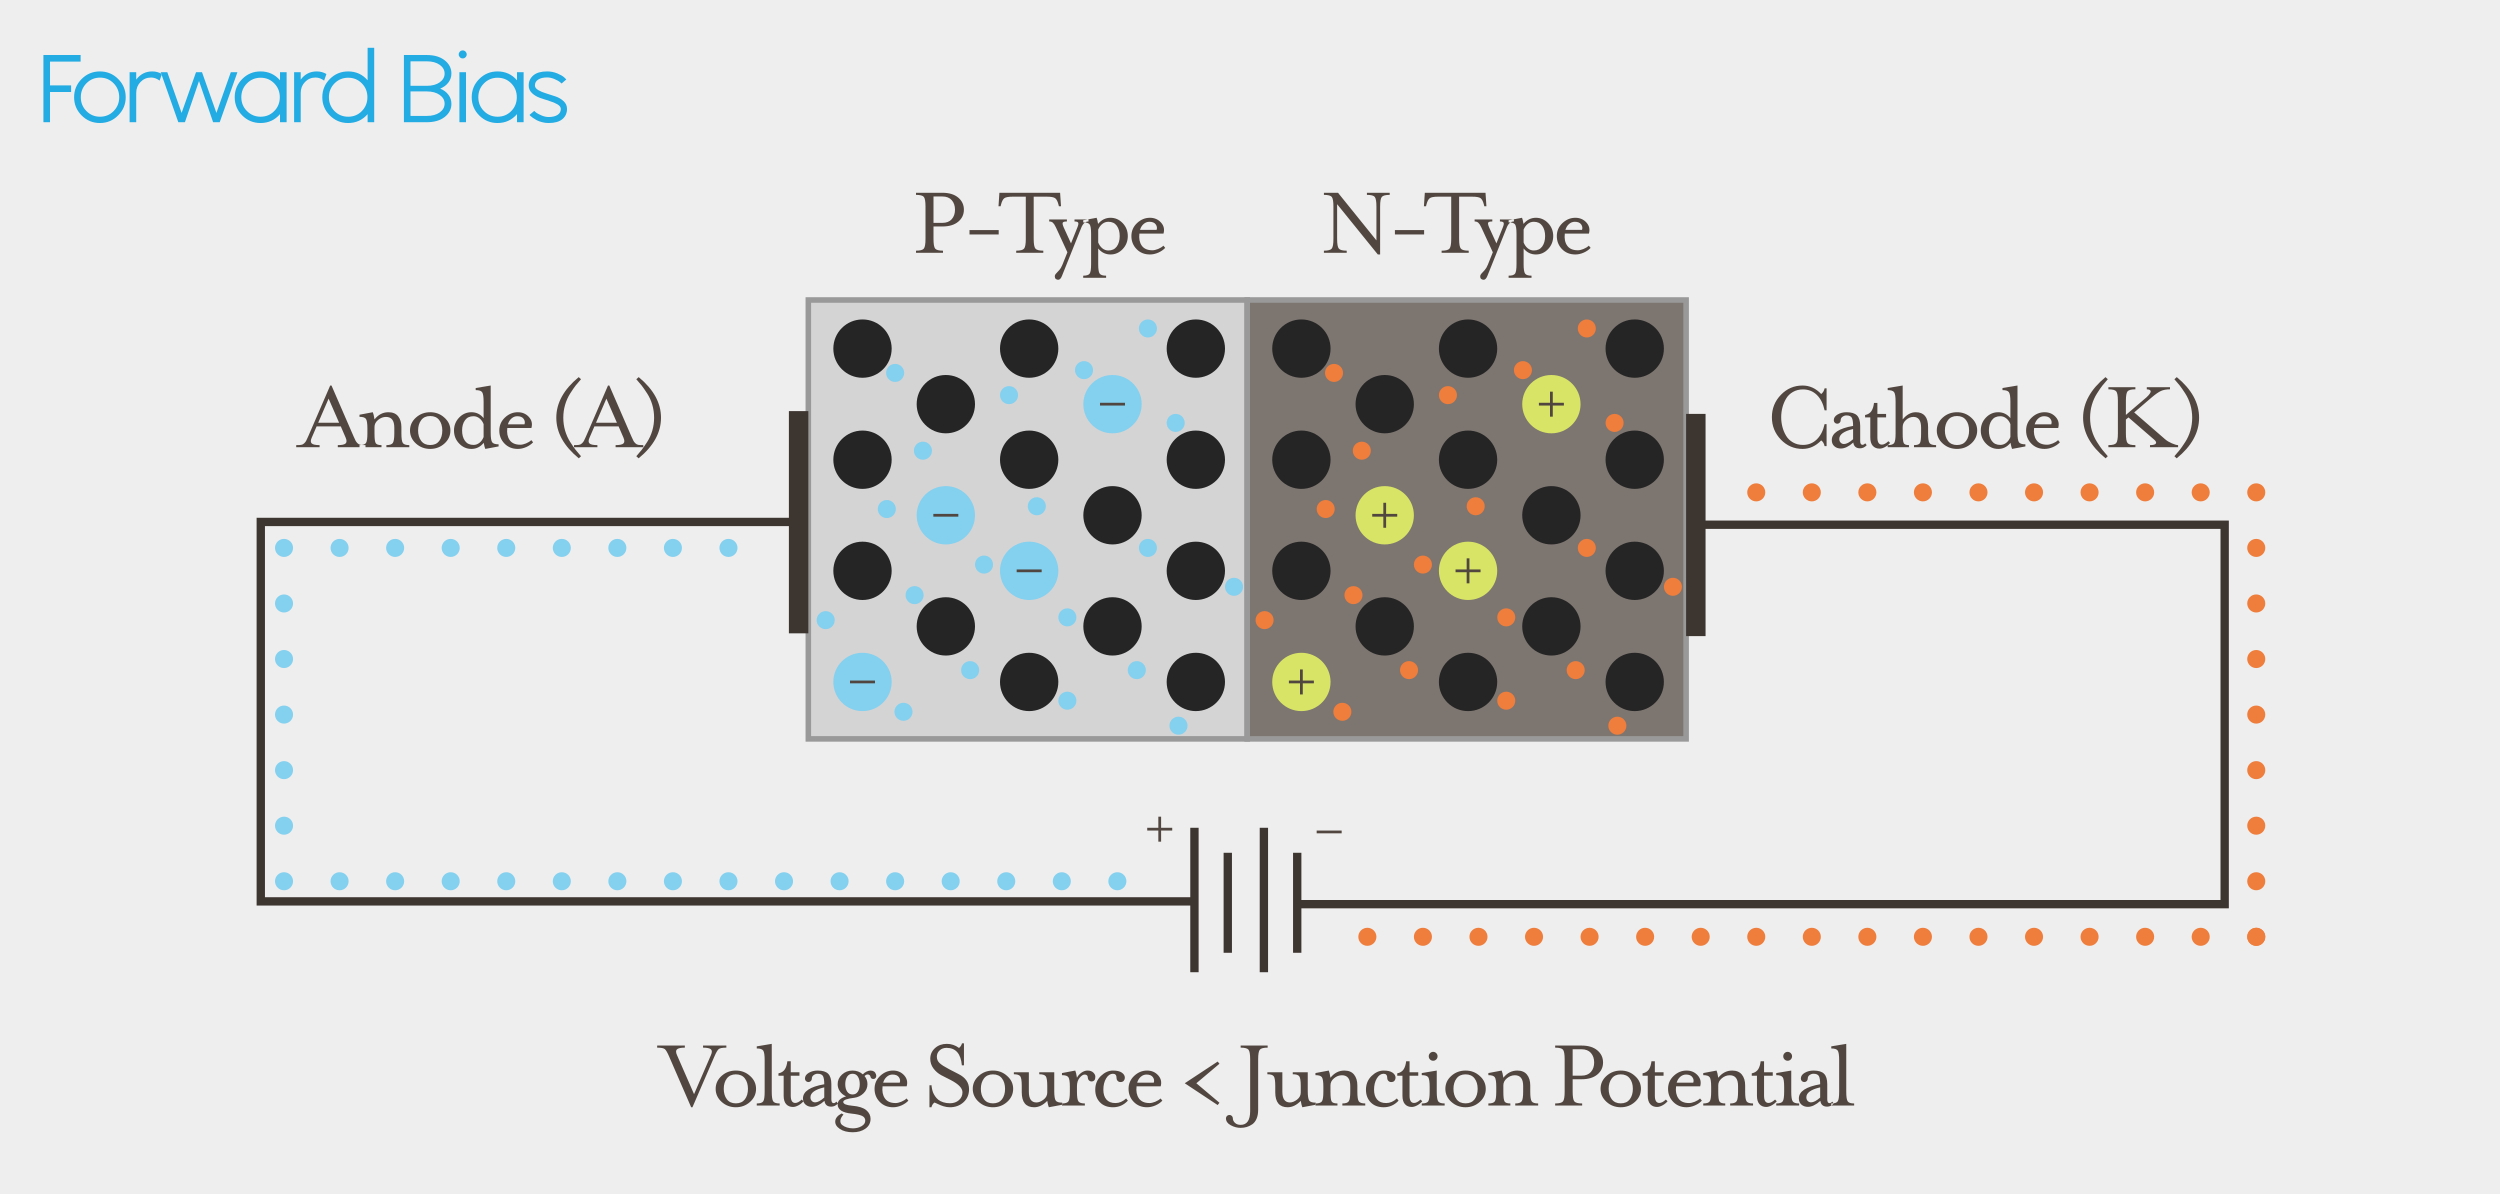 <?xml version="1.0" encoding="UTF-8"?>
<svg width="900px" height="430px" viewBox="0 0 900 430" version="1.1" xmlns="http://www.w3.org/2000/svg" xmlns:xlink="http://www.w3.org/1999/xlink">
    <!-- Generator: Sketch 52.5 (67469) - http://www.bohemiancoding.com/sketch -->
    <title>Diode_Forward_Bias</title>
    <desc>Created with Sketch.</desc>
    <g id="Diode_Forward_Bias" stroke="none" stroke-width="1" fill="none" fill-rule="evenodd">
        <rect id="Rectangle" fill="#EEEEEE" x="0" y="0" width="900" height="430"></rect>
        <g id="Illustration" transform="translate(79, 66)">
            <g id="Lattice-Junction" transform="translate(27, 0)">
                <g id="P-Type-Lattice" transform="translate(184, 41)">
                    <rect id="Rectangle" stroke="#999999" stroke-width="2" fill="#D4D4D4" x="1" y="1" width="158" height="158"></rect>
                    <circle id="Oval-Copy-3" fill="#252525" cx="20.5" cy="18.5" r="10.5"></circle>
                    <circle id="Oval-Copy-5" fill="#252525" cx="20.5" cy="58.5" r="10.5"></circle>
                    <circle id="Oval-Copy-6" fill="#252525" cx="20.5" cy="98.5" r="10.5"></circle>
                    <circle id="Oval-Copy-10" fill="#252525" cx="50.5" cy="38.5" r="10.5"></circle>
                    <circle id="Oval-Copy-8" fill="#252525" cx="50.5" cy="118.5" r="10.5"></circle>
                    <g id="Negative-Ion" transform="translate(100, 28)">
                        <circle id="Oval-Copy-26" fill="#84D0EF" cx="10.5" cy="10.5" r="10.5"></circle>
                        <rect id="Rectangle" fill="#524740" x="6" y="10" width="9" height="1"></rect>
                    </g>
                    <circle id="Oval-Copy-25" fill="#252525" cx="110.5" cy="78.5" r="10.5"></circle>
                    <circle id="Oval-Copy-24" fill="#252525" cx="110.5" cy="118.5" r="10.5"></circle>
                    <g id="Negative-Ion" transform="translate(40, 68)">
                        <circle id="Oval-Copy-9" fill="#84D0EF" cx="10.5" cy="10.5" r="10.5"></circle>
                        <rect id="Rectangle" fill="#524740" x="6" y="10" width="9" height="1"></rect>
                    </g>
                    <g id="Negative-Ion" transform="translate(10, 128)">
                        <circle id="Oval-Copy-7" fill="#84D0EF" cx="10.5" cy="10.5" r="10.5"></circle>
                        <rect id="Rectangle" fill="#524740" x="6" y="10" width="9" height="1"></rect>
                    </g>
                    <circle id="Oval-Copy-23" fill="#252525" cx="80.5" cy="18.5" r="10.5"></circle>
                    <circle id="Oval-Copy-22" fill="#252525" cx="80.5" cy="58.5" r="10.5"></circle>
                    <g id="Negative-Ion" transform="translate(70, 88)">
                        <circle id="Oval-Copy-21" fill="#84D0EF" cx="10.5" cy="10.5" r="10.5"></circle>
                        <rect id="Rectangle" fill="#524740" x="6" y="10" width="9" height="1"></rect>
                    </g>
                    <circle id="Oval-Copy-20" fill="#252525" cx="80.5" cy="138.5" r="10.5"></circle>
                    <circle id="Oval-Copy-30" fill="#252525" cx="140.5" cy="18.5" r="10.5"></circle>
                    <circle id="Oval-Copy-29" fill="#252525" cx="140.5" cy="58.5" r="10.5"></circle>
                    <circle id="Oval-Copy-28" fill="#252525" cx="140.5" cy="98.5" r="10.5"></circle>
                    <circle id="Oval-Copy-27" fill="#252525" cx="140.5" cy="138.5" r="10.5"></circle>
                    <g id="Little-Ones" transform="translate(4, 23)" fill="#84D0EF">
                        <circle id="Oval-Copy-31" cx="25.25" cy="53.25" r="3.25"></circle>
                        <circle id="Oval-Copy-32" cx="38.25" cy="32.25" r="3.25"></circle>
                        <circle id="Oval-Copy-33" cx="28.25" cy="4.25" r="3.25"></circle>
                        <circle id="Oval-Copy-34" cx="69.25" cy="12.25" r="3.25"></circle>
                        <circle id="Oval-Copy-35" cx="79.25" cy="52.25" r="3.25"></circle>
                        <circle id="Oval-Copy-36" cx="60.25" cy="73.25" r="3.25"></circle>
                        <circle id="Oval-Copy-37" cx="35.25" cy="84.25" r="3.25"></circle>
                        <circle id="Oval-Copy-38" cx="31.25" cy="126.25" r="3.25"></circle>
                        <circle id="Oval-Copy-39" cx="3.25" cy="93.25" r="3.25"></circle>
                        <circle id="Oval-Copy-40" cx="55.25" cy="111.25" r="3.25"></circle>
                        <circle id="Oval-Copy-42" cx="90.25" cy="92.25" r="3.25"></circle>
                        <circle id="Oval-Copy-43" cx="90.25" cy="122.25" r="3.25"></circle>
                        <circle id="Oval-Copy-49" cx="96.25" cy="3.25" r="3.25"></circle>
                    </g>
                </g>
                <g id="N-Type-Lattice" transform="translate(342, 41)">
                    <rect id="Rectangle" stroke="#999999" stroke-width="2" fill="#7D7570" x="1" y="1" width="158" height="158"></rect>
                    <circle id="Oval-Copy-3" fill="#252525" cx="20.5" cy="18.5" r="10.5"></circle>
                    <circle id="Oval-Copy-5" fill="#252525" cx="20.5" cy="58.5" r="10.5"></circle>
                    <circle id="Oval-Copy-6" fill="#252525" cx="20.5" cy="98.5" r="10.5"></circle>
                    <circle id="Oval-Copy-10" fill="#252525" cx="50.5" cy="38.5" r="10.5"></circle>
                    <g id="Positive-Ion" transform="translate(40, 68)">
                        <circle id="Oval-Copy-9" fill="#D7E465" cx="10.5" cy="10.5" r="10.5"></circle>
                        <path d="M10,10 L10,6 L11,6 L11,10 L15,10 L15,11 L11,11 L11,15 L10,15 L10,11 L6,11 L6,10 L10,10 Z" id="Combined-Shape" fill="#524740"></path>
                    </g>
                    <circle id="Oval-Copy-8" fill="#252525" cx="50.5" cy="118.5" r="10.5"></circle>
                    <g id="Positive-Ion" transform="translate(100, 28)">
                        <circle id="Oval-Copy-26" fill="#D7E465" cx="10.5" cy="10.5" r="10.5"></circle>
                        <path d="M10,10 L10,6 L11,6 L11,10 L15,10 L15,11 L11,11 L11,15 L10,15 L10,11 L6,11 L6,10 L10,10 Z" id="Combined-Shape" fill="#524740"></path>
                    </g>
                    <circle id="Oval-Copy-25" fill="#252525" cx="110.5" cy="78.5" r="10.5"></circle>
                    <circle id="Oval-Copy-24" fill="#252525" cx="110.5" cy="118.5" r="10.5"></circle>
                    <g id="Positive-Ion" transform="translate(10, 128)">
                        <circle id="Oval-Copy-7" fill="#D7E465" cx="10.5" cy="10.5" r="10.5"></circle>
                        <path d="M10,10 L10,6 L11,6 L11,10 L15,10 L15,11 L11,11 L11,15 L10,15 L10,11 L6,11 L6,10 L10,10 Z" id="Combined-Shape" fill="#524740"></path>
                    </g>
                    <circle id="Oval-Copy-23" fill="#252525" cx="80.5" cy="18.5" r="10.5"></circle>
                    <circle id="Oval-Copy-22" fill="#252525" cx="80.5" cy="58.5" r="10.5"></circle>
                    <g id="Positive-Ion" transform="translate(70, 88)">
                        <circle id="Oval-Copy-21" fill="#D7E465" cx="10.5" cy="10.5" r="10.5"></circle>
                        <path d="M10,10 L10,6 L11,6 L11,10 L15,10 L15,11 L11,11 L11,15 L10,15 L10,11 L6,11 L6,10 L10,10 Z" id="Combined-Shape" fill="#524740"></path>
                    </g>
                    <circle id="Oval-Copy-20" fill="#252525" cx="80.5" cy="138.5" r="10.5"></circle>
                    <circle id="Oval-Copy-30" fill="#252525" cx="140.5" cy="18.5" r="10.5"></circle>
                    <circle id="Oval-Copy-29" fill="#252525" cx="140.5" cy="58.5" r="10.5"></circle>
                    <circle id="Oval-Copy-28" fill="#252525" cx="140.5" cy="98.5" r="10.5"></circle>
                    <circle id="Oval-Copy-27" fill="#252525" cx="140.5" cy="138.5" r="10.5"></circle>
                    <g id="Little-ones" transform="translate(56, 8)" fill="#EF7D3B">
                        <circle id="Oval-Copy-34" cx="17.25" cy="27.25" r="3.25"></circle>
                        <circle id="Oval-Copy-35" cx="27.25" cy="67.25" r="3.25"></circle>
                        <circle id="Oval-Copy-36" cx="8.25" cy="88.25" r="3.25"></circle>
                        <circle id="Oval-Copy-40" cx="3.25" cy="126.25" r="3.25"></circle>
                        <circle id="Oval-Copy-41" cx="63.25" cy="126.25" r="3.25"></circle>
                        <circle id="Oval-Copy-42" cx="38.25" cy="107.25" r="3.25"></circle>
                        <circle id="Oval-Copy-43" cx="38.25" cy="137.25" r="3.25"></circle>
                        <circle id="Oval-Copy-44" cx="78.25" cy="146.25" r="3.25"></circle>
                        <circle id="Oval-Copy-45" cx="98.25" cy="96.25" r="3.25"></circle>
                        <circle id="Oval-Copy-46" cx="67.25" cy="82.25" r="3.25"></circle>
                        <circle id="Oval-Copy-47" cx="77.25" cy="37.25" r="3.25"></circle>
                        <circle id="Oval-Copy-48" cx="67.25" cy="3.25" r="3.25"></circle>
                        <circle id="Oval-Copy-49" cx="44.25" cy="18.25" r="3.25"></circle>
                    </g>
                </g>
                <circle id="Oval-Copy-41" fill="#84D0EF" cx="303.25" cy="175.25" r="3.25"></circle>
                <circle id="Oval-Copy-44" fill="#84D0EF" cx="318.25" cy="195.25" r="3.25"></circle>
                <circle id="Oval-Copy-45" fill="#84D0EF" cx="338.25" cy="145.25" r="3.25"></circle>
                <circle id="Oval-Copy-46" fill="#84D0EF" cx="307.25" cy="131.25" r="3.25"></circle>
                <circle id="Oval-Copy-47" fill="#84D0EF" cx="317.25" cy="86.25" r="3.25"></circle>
                <circle id="Oval-Copy-48" fill="#84D0EF" cx="307.25" cy="52.25" r="3.25"></circle>
                <circle id="Oval-Copy-31" fill="#EF7D3B" cx="371.25" cy="117.25" r="3.25"></circle>
                <circle id="Oval-Copy-32" fill="#EF7D3B" cx="384.25" cy="96.25" r="3.25"></circle>
                <circle id="Oval-Copy-33" fill="#EF7D3B" cx="374.25" cy="68.25" r="3.25"></circle>
                <circle id="Oval-Copy-37" fill="#EF7D3B" cx="381.25" cy="148.25" r="3.25"></circle>
                <circle id="Oval-Copy-38" fill="#EF7D3B" cx="377.25" cy="190.25" r="3.25"></circle>
                <circle id="Oval-Copy-39" fill="#EF7D3B" cx="349.25" cy="157.25" r="3.25"></circle>
                <path d="M233.264,3.4 C235.688,3.4 237.584,3.976 238.952,5.128 C240.32,6.28 241.004,7.732 241.004,9.484 C241.004,11.236 240.32,12.682 238.952,13.822 C237.584,14.962 235.688,15.532 233.264,15.532 L230.06,15.532 L230.06,20.032 C230.06,21.832 230.258,22.984 230.654,23.488 C231.05,23.992 231.992,24.244 233.48,24.244 L233.48,25 L223.76,25 L223.76,24.244 C225.248,24.244 226.19,23.992 226.586,23.488 C226.982,22.984 227.18,21.832 227.18,20.032 L227.18,8.332 C227.18,6.532 226.982,5.386 226.586,4.894 C226.19,4.402 225.248,4.156 223.76,4.156 L223.76,3.4 L233.264,3.4 Z M233.228,14.236 C234.716,14.236 235.85,13.792 236.63,12.904 C237.41,12.016 237.8,10.876 237.8,9.484 C237.8,8.092 237.41,6.952 236.63,6.064 C235.85,5.176 234.716,4.732 233.228,4.732 L230.06,4.732 L230.06,14.236 L233.228,14.236 Z M253.532,18.412 L243.02,18.412 L243.02,16.828 L253.532,16.828 L253.532,18.412 Z M275.636,3.4 L275.96,8.26 L275.204,8.26 L275.024,7.54 C274.736,6.46 274.352,5.734 273.872,5.362 C273.392,4.99 272.384,4.804 270.848,4.804 L266.132,4.804 L266.132,20.032 C266.132,21.832 266.336,22.984 266.744,23.488 C267.152,23.992 268.1,24.244 269.588,24.244 L269.588,25 L259.832,25 L259.832,24.244 C261.32,24.244 262.268,23.992 262.676,23.488 C263.084,22.984 263.288,21.832 263.288,20.032 L263.288,4.804 L258.572,4.804 C257.036,4.804 256.028,4.99 255.548,5.362 C255.068,5.734 254.684,6.46 254.396,7.54 L254.216,8.26 L253.46,8.26 L253.784,3.4 L275.636,3.4 Z M273.728,33.532 C273.728,33.148 273.872,32.806 274.16,32.506 C274.448,32.206 274.826,31.798 275.294,31.282 C275.762,30.766 276.152,30.112 276.464,29.32 L278.264,24.82 L274.124,15.856 C273.74,15.04 273.38,14.482 273.044,14.182 C272.708,13.882 272.264,13.732 271.712,13.732 L271.712,13.012 L278.084,13.012 L278.084,13.732 C277.268,13.732 276.776,13.864 276.608,14.128 C276.44,14.392 276.548,14.968 276.932,15.856 L279.56,21.616 L281.864,15.856 C282.2,15.04 282.296,14.482 282.152,14.182 C282.008,13.882 281.564,13.732 280.82,13.732 L280.82,13.012 L285.86,13.012 L285.86,13.732 C284.732,13.732 283.88,14.44 283.304,15.856 L276.284,33.388 C275.924,34.276 275.48,34.72 274.952,34.72 C274.64,34.72 274.358,34.624 274.106,34.432 C273.854,34.24 273.728,33.94 273.728,33.532 Z M296.048,22.732 C296.744,21.748 297.092,20.5 297.092,18.988 C297.092,17.476 296.744,16.24 296.048,15.28 C295.352,14.32 294.344,13.84 293.024,13.84 C292.208,13.84 291.482,14.092 290.846,14.596 C290.21,15.1 289.712,15.784 289.352,16.648 L289.352,21.292 C289.712,22.18 290.21,22.882 290.846,23.398 C291.482,23.914 292.208,24.172 293.024,24.172 C294.344,24.172 295.352,23.692 296.048,22.732 Z M289.352,29.068 C289.352,30.844 289.526,31.984 289.874,32.488 C290.222,32.992 290.996,33.244 292.196,33.244 L292.196,34 L283.952,34 L283.952,33.244 C285.152,33.244 285.926,32.998 286.274,32.506 C286.622,32.014 286.796,30.868 286.796,29.068 L286.796,18.232 C286.796,16.432 286.622,15.286 286.274,14.794 C285.926,14.302 285.152,14.056 283.952,14.056 L283.952,13.3 L288.776,12.4 C288.92,12.664 289.1,13.396 289.316,14.596 C290.54,13.132 292.028,12.4 293.78,12.4 C295.484,12.4 296.948,13.042 298.172,14.326 C299.396,15.61 300.008,17.164 300.008,18.988 C300.008,20.812 299.396,22.372 298.172,23.668 C296.948,24.964 295.484,25.612 293.78,25.612 C292.004,25.612 290.528,24.892 289.352,23.452 L289.352,29.068 Z M304.4,16.756 L310.376,16.756 C310.616,16.084 310.514,15.43 310.07,14.794 C309.626,14.158 308.864,13.84 307.784,13.84 C307.016,13.84 306.326,14.104 305.714,14.632 C305.102,15.16 304.664,15.868 304.4,16.756 Z M304.184,18.088 C303.968,19.864 304.25,21.31 305.03,22.426 C305.81,23.542 307.088,24.1 308.864,24.1 C309.464,24.1 310.148,23.944 310.916,23.632 C311.684,23.32 312.32,22.924 312.824,22.444 L313.472,23.236 C312.824,23.932 311.996,24.502 310.988,24.946 C309.98,25.39 308.972,25.612 307.964,25.612 C306.02,25.612 304.424,24.97 303.176,23.686 C301.928,22.402 301.304,20.836 301.304,18.988 C301.304,17.14 301.982,15.58 303.338,14.308 C304.694,13.036 306.236,12.4 307.964,12.4 C309.596,12.4 310.928,12.97 311.96,14.11 C312.992,15.25 313.292,16.576 312.86,18.088 L304.184,18.088 Z" id="P-Type-Copy" fill="#524740"></path>
                <path d="M389.51,20.536 L389.51,8.332 C389.51,6.532 389.312,5.386 388.916,4.894 C388.52,4.402 387.578,4.156 386.09,4.156 L386.09,3.4 L394.298,3.4 L394.298,4.156 C392.81,4.156 391.862,4.402 391.454,4.894 C391.046,5.386 390.842,6.532 390.842,8.332 L390.842,25.612 L390.014,25.612 L375.362,7.504 L375.362,20.032 C375.362,21.832 375.566,22.984 375.974,23.488 C376.382,23.992 377.33,24.244 378.818,24.244 L378.818,25 L370.61,25 L370.61,24.244 C372.098,24.244 373.04,23.992 373.436,23.488 C373.832,22.984 374.03,21.832 374.03,20.032 L374.03,8.332 C374.03,6.532 373.832,5.386 373.436,4.894 C373.04,4.402 372.098,4.156 370.61,4.156 L370.61,3.4 L375.686,3.4 L389.51,20.536 Z M406.682,18.412 L396.17,18.412 L396.17,16.828 L406.682,16.828 L406.682,18.412 Z M428.786,3.4 L429.11,8.26 L428.354,8.26 L428.174,7.54 C427.886,6.46 427.502,5.734 427.022,5.362 C426.542,4.99 425.534,4.804 423.998,4.804 L419.282,4.804 L419.282,20.032 C419.282,21.832 419.486,22.984 419.894,23.488 C420.302,23.992 421.25,24.244 422.738,24.244 L422.738,25 L412.982,25 L412.982,24.244 C414.47,24.244 415.418,23.992 415.826,23.488 C416.234,22.984 416.438,21.832 416.438,20.032 L416.438,4.804 L411.722,4.804 C410.186,4.804 409.178,4.99 408.698,5.362 C408.218,5.734 407.834,6.46 407.546,7.54 L407.366,8.26 L406.61,8.26 L406.934,3.4 L428.786,3.4 Z M426.878,33.532 C426.878,33.148 427.022,32.806 427.31,32.506 C427.598,32.206 427.976,31.798 428.444,31.282 C428.912,30.766 429.302,30.112 429.614,29.32 L431.414,24.82 L427.274,15.856 C426.89,15.04 426.53,14.482 426.194,14.182 C425.858,13.882 425.414,13.732 424.862,13.732 L424.862,13.012 L431.234,13.012 L431.234,13.732 C430.418,13.732 429.926,13.864 429.758,14.128 C429.59,14.392 429.698,14.968 430.082,15.856 L432.71,21.616 L435.014,15.856 C435.35,15.04 435.446,14.482 435.302,14.182 C435.158,13.882 434.714,13.732 433.97,13.732 L433.97,13.012 L439.01,13.012 L439.01,13.732 C437.882,13.732 437.03,14.44 436.454,15.856 L429.434,33.388 C429.074,34.276 428.63,34.72 428.102,34.72 C427.79,34.72 427.508,34.624 427.256,34.432 C427.004,34.24 426.878,33.94 426.878,33.532 Z M449.198,22.732 C449.894,21.748 450.242,20.5 450.242,18.988 C450.242,17.476 449.894,16.24 449.198,15.28 C448.502,14.32 447.494,13.84 446.174,13.84 C445.358,13.84 444.632,14.092 443.996,14.596 C443.36,15.1 442.862,15.784 442.502,16.648 L442.502,21.292 C442.862,22.18 443.36,22.882 443.996,23.398 C444.632,23.914 445.358,24.172 446.174,24.172 C447.494,24.172 448.502,23.692 449.198,22.732 Z M442.502,29.068 C442.502,30.844 442.676,31.984 443.024,32.488 C443.372,32.992 444.146,33.244 445.346,33.244 L445.346,34 L437.102,34 L437.102,33.244 C438.302,33.244 439.076,32.998 439.424,32.506 C439.772,32.014 439.946,30.868 439.946,29.068 L439.946,18.232 C439.946,16.432 439.772,15.286 439.424,14.794 C439.076,14.302 438.302,14.056 437.102,14.056 L437.102,13.3 L441.926,12.4 C442.07,12.664 442.25,13.396 442.466,14.596 C443.69,13.132 445.178,12.4 446.93,12.4 C448.634,12.4 450.098,13.042 451.322,14.326 C452.546,15.61 453.158,17.164 453.158,18.988 C453.158,20.812 452.546,22.372 451.322,23.668 C450.098,24.964 448.634,25.612 446.93,25.612 C445.154,25.612 443.678,24.892 442.502,23.452 L442.502,29.068 Z M457.55,16.756 L463.526,16.756 C463.766,16.084 463.664,15.43 463.22,14.794 C462.776,14.158 462.014,13.84 460.934,13.84 C460.166,13.84 459.476,14.104 458.864,14.632 C458.252,15.16 457.814,15.868 457.55,16.756 Z M457.334,18.088 C457.118,19.864 457.4,21.31 458.18,22.426 C458.96,23.542 460.238,24.1 462.014,24.1 C462.614,24.1 463.298,23.944 464.066,23.632 C464.834,23.32 465.47,22.924 465.974,22.444 L466.622,23.236 C465.974,23.932 465.146,24.502 464.138,24.946 C463.13,25.39 462.122,25.612 461.114,25.612 C459.17,25.612 457.574,24.97 456.326,23.686 C455.078,22.402 454.454,20.836 454.454,18.988 C454.454,17.14 455.132,15.58 456.488,14.308 C457.844,13.036 459.386,12.4 461.114,12.4 C462.746,12.4 464.078,12.97 465.11,14.11 C466.142,15.25 466.442,16.576 466.01,18.088 L457.334,18.088 Z" id="N-Type-Copy" fill="#524740"></path>
                <path d="M7.976,87.512 L6.248,91.508 C5.792,92.492 5.774,93.194 6.194,93.614 C6.614,94.034 7.568,94.244 9.056,94.244 L9.056,95 L0.632,95 L0.632,94.244 C1.4,94.244 1.994,94.214 2.414,94.154 C2.834,94.094 3.206,93.902 3.53,93.578 C3.854,93.254 4.082,92.96 4.214,92.696 C4.346,92.432 4.592,91.904 4.952,91.112 L12.872,72.788 L13.34,72.788 L21.296,91.112 C21.656,91.904 21.902,92.432 22.034,92.696 C22.166,92.96 22.394,93.254 22.718,93.578 C23.042,93.902 23.408,94.094 23.816,94.154 C24.224,94.214 24.812,94.244 25.58,94.244 L25.58,95 L15.608,95 L15.608,94.244 C17.096,94.244 18.044,94.034 18.452,93.614 C18.86,93.194 18.848,92.492 18.416,91.508 L16.688,87.512 L7.976,87.512 Z M16.076,86.18 L12.296,77.504 L8.552,86.18 L16.076,86.18 Z M28.82,84.992 C30.188,83.264 31.856,82.4 33.824,82.4 C35.384,82.4 36.554,82.892 37.334,83.876 C38.114,84.86 38.504,86.156 38.504,87.764 L38.504,90.032 C38.504,91.832 38.678,92.984 39.026,93.488 C39.374,93.992 40.148,94.244 41.348,94.244 L41.348,95 L33.104,95 L33.104,94.244 C34.28,94.244 35.048,93.986 35.408,93.47 C35.768,92.954 35.948,91.808 35.948,90.032 L35.948,87.944 C35.948,85.376 34.952,84.092 32.96,84.092 C31.928,84.092 30.98,84.452 30.116,85.172 C29.252,85.892 28.82,86.732 28.82,87.692 L28.82,90.032 C28.82,91.88 28.964,93.044 29.252,93.524 C29.54,94.004 30.236,94.244 31.34,94.244 L31.34,95 L23.42,95 L23.42,94.244 C24.62,94.244 25.394,93.992 25.742,93.488 C26.09,92.984 26.264,91.832 26.264,90.032 L26.264,88.232 C26.264,86.456 26.09,85.316 25.742,84.812 C25.394,84.308 24.62,84.056 23.42,84.056 L23.42,83.3 L28.208,82.4 C28.424,82.856 28.628,83.72 28.82,84.992 Z M53.984,84.344 C55.424,85.616 56.144,87.164 56.144,88.988 C56.144,90.812 55.43,92.372 54.002,93.668 C52.574,94.964 50.864,95.612 48.872,95.612 C46.88,95.612 45.17,94.964 43.742,93.668 C42.314,92.372 41.6,90.812 41.6,88.988 C41.6,87.164 42.314,85.61 43.742,84.326 C45.17,83.042 46.88,82.4 48.872,82.4 C50.864,82.4 52.568,83.048 53.984,84.344 Z M52.112,92.768 C52.856,91.784 53.228,90.524 53.228,88.988 C53.228,87.452 52.856,86.198 52.112,85.226 C51.368,84.254 50.288,83.768 48.872,83.768 C47.456,83.768 46.376,84.26 45.632,85.244 C44.888,86.228 44.516,87.476 44.516,88.988 C44.516,90.5 44.888,91.748 45.632,92.732 C46.376,93.716 47.456,94.208 48.872,94.208 C50.288,94.208 51.368,93.728 52.112,92.768 Z M68.096,91.328 L68.096,86.684 C67.76,85.82 67.268,85.13 66.62,84.614 C65.972,84.098 65.252,83.84 64.46,83.84 C63.116,83.84 62.096,84.32 61.4,85.28 C60.704,86.24 60.356,87.476 60.356,88.988 C60.356,90.524 60.704,91.772 61.4,92.732 C62.096,93.692 63.116,94.172 64.46,94.172 C65.252,94.172 65.972,93.914 66.62,93.398 C67.268,92.882 67.76,92.192 68.096,91.328 Z M68.096,84.524 L68.096,78.656 C68.096,76.856 67.922,75.704 67.574,75.2 C67.226,74.696 66.452,74.444 65.252,74.444 L65.252,73.688 L70.652,72.788 L70.652,89.744 C70.652,91.544 70.826,92.696 71.174,93.2 C71.522,93.704 72.296,93.956 73.496,93.956 L73.496,94.712 L68.708,95.612 C68.54,95.252 68.348,94.52 68.132,93.416 C66.956,94.88 65.48,95.612 63.704,95.612 C62,95.612 60.53,94.964 59.294,93.668 C58.058,92.372 57.44,90.812 57.44,88.988 C57.44,87.164 58.058,85.61 59.294,84.326 C60.53,83.042 62,82.4 63.704,82.4 C65.48,82.4 66.944,83.108 68.096,84.524 Z M76.844,86.756 L82.82,86.756 C83.06,86.084 82.958,85.43 82.514,84.794 C82.07,84.158 81.308,83.84 80.228,83.84 C79.46,83.84 78.77,84.104 78.158,84.632 C77.546,85.16 77.108,85.868 76.844,86.756 Z M76.628,88.088 C76.412,89.864 76.694,91.31 77.474,92.426 C78.254,93.542 79.532,94.1 81.308,94.1 C81.908,94.1 82.592,93.944 83.36,93.632 C84.128,93.32 84.764,92.924 85.268,92.444 L85.916,93.236 C85.268,93.932 84.44,94.502 83.432,94.946 C82.424,95.39 81.416,95.612 80.408,95.612 C78.464,95.612 76.868,94.97 75.62,93.686 C74.372,92.402 73.748,90.836 73.748,88.988 C73.748,87.14 74.426,85.58 75.782,84.308 C77.138,83.036 78.68,82.4 80.408,82.4 C82.04,82.4 83.372,82.97 84.404,84.11 C85.436,85.25 85.736,86.576 85.304,88.088 L76.628,88.088 Z M103.16,98.24 L102.368,98.996 C96.968,94.58 94.268,89.708 94.268,84.38 C94.268,79.076 96.956,74.204 102.332,69.764 L103.16,70.52 C102.392,71.384 101.756,72.134 101.252,72.77 C100.748,73.406 100.094,74.354 99.29,75.614 C98.486,76.874 97.868,78.248 97.436,79.736 C97.004,81.224 96.788,82.772 96.788,84.38 C96.788,85.988 97.004,87.536 97.436,89.024 C97.868,90.512 98.486,91.886 99.29,93.146 C100.094,94.406 100.748,95.354 101.252,95.99 C101.756,96.626 102.392,97.376 103.16,98.24 Z M107.984,87.512 L106.256,91.508 C105.8,92.492 105.782,93.194 106.202,93.614 C106.622,94.034 107.576,94.244 109.064,94.244 L109.064,95 L100.64,95 L100.64,94.244 C101.408,94.244 102.002,94.214 102.422,94.154 C102.842,94.094 103.214,93.902 103.538,93.578 C103.862,93.254 104.09,92.96 104.222,92.696 C104.354,92.432 104.6,91.904 104.96,91.112 L112.88,72.788 L113.348,72.788 L121.304,91.112 C121.664,91.904 121.91,92.432 122.042,92.696 C122.174,92.96 122.402,93.254 122.726,93.578 C123.05,93.902 123.416,94.094 123.824,94.154 C124.232,94.214 124.82,94.244 125.588,94.244 L125.588,95 L115.616,95 L115.616,94.244 C117.104,94.244 118.052,94.034 118.46,93.614 C118.868,93.194 118.856,92.492 118.424,91.508 L116.696,87.512 L107.984,87.512 Z M116.084,86.18 L112.304,77.504 L108.56,86.18 L116.084,86.18 Z M131.96,84.38 C131.96,89.732 129.272,94.604 123.896,98.996 L123.068,98.24 C123.86,97.352 124.502,96.596 124.994,95.972 C125.486,95.348 126.14,94.406 126.956,93.146 C127.772,91.886 128.396,90.512 128.828,89.024 C129.26,87.536 129.476,85.988 129.476,84.38 C129.476,82.772 129.26,81.224 128.828,79.736 C128.396,78.248 127.772,76.874 126.956,75.614 C126.14,74.354 125.486,73.412 124.994,72.788 C124.502,72.164 123.86,71.408 123.068,70.52 L123.932,69.764 C129.284,74.18 131.96,79.052 131.96,84.38 Z" id="Anode-(A)-Copy" fill="#524740"></path>
                <path d="M551.572,94.604 L550.852,94.604 C550.66,93.668 550.252,92.984 549.628,92.552 C547.66,94.592 545.428,95.612 542.932,95.612 C539.884,95.612 537.28,94.496 535.12,92.264 C532.96,90.032 531.88,87.344 531.88,84.2 C531.88,81.056 532.96,78.368 535.12,76.136 C537.28,73.904 539.884,72.788 542.932,72.788 C545.476,72.788 547.708,73.808 549.628,75.848 C550.276,75.344 550.684,74.66 550.852,73.796 L551.572,73.796 L551.572,81.716 L550.852,81.716 C550.348,79.34 549.418,77.492 548.062,76.172 C546.706,74.852 545.044,74.192 543.076,74.192 C541.708,74.192 540.496,74.498 539.44,75.11 C538.384,75.722 537.562,76.532 536.974,77.54 C536.386,78.548 535.948,79.616 535.66,80.744 C535.372,81.872 535.228,83.024 535.228,84.2 C535.228,85.376 535.372,86.528 535.66,87.656 C535.948,88.784 536.386,89.846 536.974,90.842 C537.562,91.838 538.384,92.642 539.44,93.254 C540.496,93.866 541.708,94.172 543.076,94.172 C545.044,94.172 546.706,93.506 548.062,92.174 C549.418,90.842 550.348,89.012 550.852,86.684 L551.572,86.684 L551.572,94.604 Z M566.008,94.28 C565.312,95.024 564.52,95.396 563.632,95.396 C562.192,95.396 561.376,94.7 561.184,93.308 C559.576,94.748 558.076,95.468 556.684,95.468 C555.772,95.468 555.004,95.198 554.38,94.658 C553.756,94.118 553.444,93.38 553.444,92.444 C553.444,89.924 556,88.22 561.112,87.332 C561.112,85.916 560.956,84.932 560.644,84.38 C560.332,83.828 559.684,83.552 558.7,83.552 C558.22,83.552 557.758,83.708 557.314,84.02 C556.87,84.332 556.648,84.752 556.648,85.28 C556.648,85.64 556.528,85.94 556.288,86.18 C556.048,86.42 555.76,86.54 555.424,86.54 C555.064,86.54 554.764,86.42 554.524,86.18 C554.284,85.94 554.164,85.64 554.164,85.28 C554.164,84.44 554.626,83.75 555.55,83.21 C556.474,82.67 557.536,82.4 558.736,82.4 C560.488,82.4 561.748,82.784 562.516,83.552 C563.284,84.32 563.668,85.568 563.668,87.296 L563.668,92.732 C563.668,93.668 563.944,94.136 564.496,94.136 C564.808,94.136 565.144,93.956 565.504,93.596 L566.008,94.28 Z M561.112,92.12 L561.112,88.448 C557.8,89.216 556.144,90.404 556.144,92.012 C556.144,92.564 556.306,93.008 556.63,93.344 C556.954,93.68 557.356,93.848 557.836,93.848 C558.724,93.848 559.816,93.272 561.112,92.12 Z M567.304,84.272 L565.432,84.272 L565.432,83.408 C566.464,83.192 567.22,82.724 567.7,82.004 C568.18,81.284 568.492,80.3 568.636,79.052 L569.86,79.052 L569.86,83.012 L572.992,83.012 L572.992,84.272 L569.86,84.272 L569.86,91.472 C569.86,93.2 570.4,94.064 571.48,94.064 C572.176,94.064 572.956,93.656 573.82,92.84 L574.432,93.452 C573.928,94.052 573.322,94.544 572.614,94.928 C571.906,95.312 571.252,95.504 570.652,95.504 C569.62,95.504 568.804,95.168 568.204,94.496 C567.604,93.824 567.304,92.816 567.304,91.472 L567.304,84.272 Z M590.992,95 L583.036,95 L583.036,94.244 C584.164,94.244 584.872,94.004 585.16,93.524 C585.448,93.044 585.592,91.88 585.592,90.032 L585.592,87.944 C585.592,85.376 584.68,84.092 582.856,84.092 C581.896,84.092 581.008,84.446 580.192,85.154 C579.376,85.862 578.968,86.708 578.968,87.692 L578.968,90.032 C578.968,91.904 579.1,93.074 579.364,93.542 C579.628,94.01 580.252,94.244 581.236,94.244 L581.236,95 L573.568,95 L573.568,94.244 C574.768,94.244 575.542,93.992 575.89,93.488 C576.238,92.984 576.412,91.832 576.412,90.032 L576.412,78.656 C576.412,76.856 576.238,75.704 575.89,75.2 C575.542,74.696 574.768,74.444 573.568,74.444 L573.568,73.688 L578.968,72.788 L578.968,84.992 C580.384,83.264 581.956,82.4 583.684,82.4 C586.636,82.4 588.112,84.188 588.112,87.764 L588.112,90.032 C588.112,91.832 588.286,92.984 588.634,93.488 C588.982,93.992 589.768,94.244 590.992,94.244 L590.992,95 Z M603.628,84.344 C605.068,85.616 605.788,87.164 605.788,88.988 C605.788,90.812 605.074,92.372 603.646,93.668 C602.218,94.964 600.508,95.612 598.516,95.612 C596.524,95.612 594.814,94.964 593.386,93.668 C591.958,92.372 591.244,90.812 591.244,88.988 C591.244,87.164 591.958,85.61 593.386,84.326 C594.814,83.042 596.524,82.4 598.516,82.4 C600.508,82.4 602.212,83.048 603.628,84.344 Z M601.756,92.768 C602.5,91.784 602.872,90.524 602.872,88.988 C602.872,87.452 602.5,86.198 601.756,85.226 C601.012,84.254 599.932,83.768 598.516,83.768 C597.1,83.768 596.02,84.26 595.276,85.244 C594.532,86.228 594.16,87.476 594.16,88.988 C594.16,90.5 594.532,91.748 595.276,92.732 C596.02,93.716 597.1,94.208 598.516,94.208 C599.932,94.208 601.012,93.728 601.756,92.768 Z M617.74,91.328 L617.74,86.684 C617.404,85.82 616.912,85.13 616.264,84.614 C615.616,84.098 614.896,83.84 614.104,83.84 C612.76,83.84 611.74,84.32 611.044,85.28 C610.348,86.24 610,87.476 610,88.988 C610,90.524 610.348,91.772 611.044,92.732 C611.74,93.692 612.76,94.172 614.104,94.172 C614.896,94.172 615.616,93.914 616.264,93.398 C616.912,92.882 617.404,92.192 617.74,91.328 Z M617.74,84.524 L617.74,78.656 C617.74,76.856 617.566,75.704 617.218,75.2 C616.87,74.696 616.096,74.444 614.896,74.444 L614.896,73.688 L620.296,72.788 L620.296,89.744 C620.296,91.544 620.47,92.696 620.818,93.2 C621.166,93.704 621.94,93.956 623.14,93.956 L623.14,94.712 L618.352,95.612 C618.184,95.252 617.992,94.52 617.776,93.416 C616.6,94.88 615.124,95.612 613.348,95.612 C611.644,95.612 610.174,94.964 608.938,93.668 C607.702,92.372 607.084,90.812 607.084,88.988 C607.084,87.164 607.702,85.61 608.938,84.326 C610.174,83.042 611.644,82.4 613.348,82.4 C615.124,82.4 616.588,83.108 617.74,84.524 Z M626.488,86.756 L632.464,86.756 C632.704,86.084 632.602,85.43 632.158,84.794 C631.714,84.158 630.952,83.84 629.872,83.84 C629.104,83.84 628.414,84.104 627.802,84.632 C627.19,85.16 626.752,85.868 626.488,86.756 Z M626.272,88.088 C626.056,89.864 626.338,91.31 627.118,92.426 C627.898,93.542 629.176,94.1 630.952,94.1 C631.552,94.1 632.236,93.944 633.004,93.632 C633.772,93.32 634.408,92.924 634.912,92.444 L635.56,93.236 C634.912,93.932 634.084,94.502 633.076,94.946 C632.068,95.39 631.06,95.612 630.052,95.612 C628.108,95.612 626.512,94.97 625.264,93.686 C624.016,92.402 623.392,90.836 623.392,88.988 C623.392,87.14 624.07,85.58 625.426,84.308 C626.782,83.036 628.324,82.4 630.052,82.4 C631.684,82.4 633.016,82.97 634.048,84.11 C635.08,85.25 635.38,86.576 634.948,88.088 L626.272,88.088 Z M652.804,98.24 L652.012,98.996 C646.612,94.58 643.912,89.708 643.912,84.38 C643.912,79.076 646.6,74.204 651.976,69.764 L652.804,70.52 C652.036,71.384 651.4,72.134 650.896,72.77 C650.392,73.406 649.738,74.354 648.934,75.614 C648.13,76.874 647.512,78.248 647.08,79.736 C646.648,81.224 646.432,82.772 646.432,84.38 C646.432,85.988 646.648,87.536 647.08,89.024 C647.512,90.512 648.13,91.886 648.934,93.146 C649.738,94.406 650.392,95.354 650.896,95.99 C651.4,96.626 652.036,97.376 652.804,98.24 Z M662.308,82.472 L673.468,92.156 C674.116,92.708 674.926,93.194 675.898,93.614 C676.87,94.034 677.608,94.244 678.112,94.244 L678.112,95 L667.996,95 L667.996,94.244 C669.172,94.244 669.88,94.046 670.12,93.65 C670.36,93.254 670.108,92.756 669.364,92.156 L660.256,84.272 L659.32,85.028 L659.32,90.032 C659.32,91.832 659.518,92.984 659.914,93.488 C660.31,93.992 661.252,94.244 662.74,94.244 L662.74,95 L653.02,95 L653.02,94.244 C654.508,94.244 655.45,93.992 655.846,93.488 C656.242,92.984 656.44,91.832 656.44,90.032 L656.44,78.332 C656.44,76.532 656.242,75.386 655.846,74.894 C655.45,74.402 654.508,74.156 653.02,74.156 L653.02,73.4 L662.74,73.4 L662.74,74.156 C661.252,74.156 660.31,74.402 659.914,74.894 C659.518,75.386 659.32,76.532 659.32,78.332 L659.32,83.372 L666.7,77.072 C668.716,75.2 668.764,74.228 666.844,74.156 L666.844,73.4 L675.196,73.4 L675.196,74.156 C673.876,74.156 672.778,74.36 671.902,74.768 C671.026,75.176 669.928,75.944 668.608,77.072 L662.308,82.472 Z M685.672,84.38 C685.672,89.732 682.984,94.604 677.608,98.996 L676.78,98.24 C677.572,97.352 678.214,96.596 678.706,95.972 C679.198,95.348 679.852,94.406 680.668,93.146 C681.484,91.886 682.108,90.512 682.54,89.024 C682.972,87.536 683.188,85.988 683.188,84.38 C683.188,82.772 682.972,81.224 682.54,79.736 C682.108,78.248 681.484,76.874 680.668,75.614 C679.852,74.354 679.198,73.412 678.706,72.788 C678.214,72.164 677.572,71.408 676.78,70.52 L677.644,69.764 C682.996,74.18 685.672,79.052 685.672,84.38 Z" id="Cathode-(K)-Copy" fill="#524740"></path>
            </g>
            <path d="M182.488,311.156 C181.072,311.156 180.154,311.33 179.734,311.678 C179.314,312.026 178.804,312.896 178.204,314.288 L170.284,332.612 L169.816,332.612 L161.86,314.288 C161.26,312.896 160.75,312.026 160.33,311.678 C159.91,311.33 158.992,311.156 157.576,311.156 L157.576,310.4 L167.548,310.4 L167.548,311.156 C166.06,311.156 165.106,311.366 164.686,311.786 C164.266,312.206 164.284,312.908 164.74,313.892 L170.86,327.896 L176.908,313.892 C177.364,312.908 177.382,312.206 176.962,311.786 C176.542,311.366 175.588,311.156 174.1,311.156 L174.1,310.4 L182.488,310.4 L182.488,311.156 Z M191.02,321.344 C192.46,322.616 193.18,324.164 193.18,325.988 C193.18,327.812 192.466,329.372 191.038,330.668 C189.61,331.964 187.9,332.612 185.908,332.612 C183.916,332.612 182.206,331.964 180.778,330.668 C179.35,329.372 178.636,327.812 178.636,325.988 C178.636,324.164 179.35,322.61 180.778,321.326 C182.206,320.042 183.916,319.4 185.908,319.4 C187.9,319.4 189.604,320.048 191.02,321.344 Z M189.148,329.768 C189.892,328.784 190.264,327.524 190.264,325.988 C190.264,324.452 189.892,323.198 189.148,322.226 C188.404,321.254 187.324,320.768 185.908,320.768 C184.492,320.768 183.412,321.26 182.668,322.244 C181.924,323.228 181.552,324.476 181.552,325.988 C181.552,327.5 181.924,328.748 182.668,329.732 C183.412,330.716 184.492,331.208 185.908,331.208 C187.324,331.208 188.404,330.728 189.148,329.768 Z M201.676,332 L193.432,332 L193.432,331.244 C194.632,331.244 195.406,330.992 195.754,330.488 C196.102,329.984 196.276,328.832 196.276,327.032 L196.276,315.656 C196.276,313.856 196.102,312.704 195.754,312.2 C195.406,311.696 194.632,311.444 193.432,311.444 L193.432,310.688 L198.832,309.788 L198.832,327.032 C198.832,328.832 199.006,329.984 199.354,330.488 C199.702,330.992 200.476,331.244 201.676,331.244 L201.676,332 Z M203.116,321.272 L201.244,321.272 L201.244,320.408 C202.276,320.192 203.032,319.724 203.512,319.004 C203.992,318.284 204.304,317.3 204.448,316.052 L205.672,316.052 L205.672,320.012 L208.804,320.012 L208.804,321.272 L205.672,321.272 L205.672,328.472 C205.672,330.2 206.212,331.064 207.292,331.064 C207.988,331.064 208.768,330.656 209.632,329.84 L210.244,330.452 C209.74,331.052 209.134,331.544 208.426,331.928 C207.718,332.312 207.064,332.504 206.464,332.504 C205.432,332.504 204.616,332.168 204.016,331.496 C203.416,330.824 203.116,329.816 203.116,328.472 L203.116,321.272 Z M222.628,331.28 C221.932,332.024 221.14,332.396 220.252,332.396 C218.812,332.396 217.996,331.7 217.804,330.308 C216.196,331.748 214.696,332.468 213.304,332.468 C212.392,332.468 211.624,332.198 211,331.658 C210.376,331.118 210.064,330.38 210.064,329.444 C210.064,326.924 212.62,325.22 217.732,324.332 C217.732,322.916 217.576,321.932 217.264,321.38 C216.952,320.828 216.304,320.552 215.32,320.552 C214.84,320.552 214.378,320.708 213.934,321.02 C213.49,321.332 213.268,321.752 213.268,322.28 C213.268,322.64 213.148,322.94 212.908,323.18 C212.668,323.42 212.38,323.54 212.044,323.54 C211.684,323.54 211.384,323.42 211.144,323.18 C210.904,322.94 210.784,322.64 210.784,322.28 C210.784,321.44 211.246,320.75 212.17,320.21 C213.094,319.67 214.156,319.4 215.356,319.4 C217.108,319.4 218.368,319.784 219.136,320.552 C219.904,321.32 220.288,322.568 220.288,324.296 L220.288,329.732 C220.288,330.668 220.564,331.136 221.116,331.136 C221.428,331.136 221.764,330.956 222.124,330.596 L222.628,331.28 Z M217.732,329.12 L217.732,325.448 C214.42,326.216 212.764,327.404 212.764,329.012 C212.764,329.564 212.926,330.008 213.25,330.344 C213.574,330.68 213.976,330.848 214.456,330.848 C215.344,330.848 216.436,330.272 217.732,329.12 Z M229.828,326.996 C230.284,326.3 230.512,325.4 230.512,324.296 C230.512,323.192 230.29,322.292 229.846,321.596 C229.402,320.9 228.76,320.552 227.92,320.552 C227.08,320.552 226.432,320.9 225.976,321.596 C225.52,322.292 225.292,323.192 225.292,324.296 C225.292,325.4 225.52,326.294 225.976,326.978 C226.432,327.662 227.08,328.004 227.92,328.004 C228.76,328.004 229.396,327.668 229.828,326.996 Z M224.572,330.704 C224.572,331.424 225.664,331.88 227.848,332.072 C230.152,332.264 231.82,332.792 232.852,333.656 C233.884,334.52 234.4,335.564 234.4,336.788 C234.4,338.252 233.794,339.422 232.582,340.298 C231.37,341.174 229.852,341.612 228.028,341.612 C226.084,341.612 224.518,341.21 223.33,340.406 C222.142,339.602 221.596,338.66 221.692,337.58 C221.788,336.5 222.556,335.588 223.996,334.844 L224.644,335.24 C223.948,336.032 223.576,336.758 223.528,337.418 C223.48,338.078 223.69,338.6 224.158,338.984 C224.626,339.368 225.202,339.668 225.886,339.884 C226.57,340.1 227.284,340.208 228.028,340.208 C229.204,340.208 230.242,339.95 231.142,339.434 C232.042,338.918 232.492,338.252 232.492,337.436 C232.492,336.644 232.102,336.068 231.322,335.708 C230.542,335.348 229.324,335.084 227.668,334.916 C224.26,334.58 222.556,333.464 222.556,331.568 C222.556,330.272 223.564,329.312 225.58,328.688 C224.644,328.256 223.906,327.656 223.366,326.888 C222.826,326.12 222.556,325.256 222.556,324.296 C222.556,322.952 223.078,321.8 224.122,320.84 C225.166,319.88 226.432,319.4 227.92,319.4 C229.36,319.4 230.596,319.856 231.628,320.768 C231.94,320.384 232.366,320.06 232.906,319.796 C233.446,319.532 233.92,319.4 234.328,319.4 C235.384,319.4 236.056,319.844 236.344,320.732 C236.56,321.404 236.452,321.908 236.02,322.244 C235.876,322.364 235.708,322.424 235.516,322.424 C235.156,322.448 234.886,322.376 234.706,322.208 C234.526,322.04 234.418,321.854 234.382,321.65 C234.346,321.446 234.25,321.254 234.094,321.074 C233.938,320.894 233.692,320.804 233.356,320.804 C232.996,320.804 232.624,320.996 232.24,321.38 C232.936,322.22 233.284,323.192 233.284,324.296 C233.284,325.568 232.816,326.66 231.88,327.572 C230.944,328.484 229.852,329.024 228.604,329.192 C225.916,329.504 224.572,330.008 224.572,330.704 Z M238.936,323.756 L244.912,323.756 C245.152,323.084 245.05,322.43 244.606,321.794 C244.162,321.158 243.4,320.84 242.32,320.84 C241.552,320.84 240.862,321.104 240.25,321.632 C239.638,322.16 239.2,322.868 238.936,323.756 Z M238.72,325.088 C238.504,326.864 238.786,328.31 239.566,329.426 C240.346,330.542 241.624,331.1 243.4,331.1 C244,331.1 244.684,330.944 245.452,330.632 C246.22,330.32 246.856,329.924 247.36,329.444 L248.008,330.236 C247.36,330.932 246.532,331.502 245.524,331.946 C244.516,332.39 243.508,332.612 242.5,332.612 C240.556,332.612 238.96,331.97 237.712,330.686 C236.464,329.402 235.84,327.836 235.84,325.988 C235.84,324.14 236.518,322.58 237.874,321.308 C239.23,320.036 240.772,319.4 242.5,319.4 C244.132,319.4 245.464,319.97 246.496,321.11 C247.528,322.25 247.828,323.576 247.396,325.088 L238.72,325.088 Z M257.368,330.92 C256.816,331.376 256.468,331.94 256.324,332.612 L255.604,332.612 L255.604,324.692 L256.36,324.692 C256.36,324.788 256.366,324.914 256.378,325.07 C256.39,325.226 256.438,325.526 256.522,325.97 C256.606,326.414 256.726,326.84 256.882,327.248 C257.038,327.656 257.284,328.112 257.62,328.616 C257.956,329.12 258.346,329.552 258.79,329.912 C259.234,330.272 259.822,330.572 260.554,330.812 C261.286,331.052 262.096,331.172 262.984,331.172 C264.28,331.172 265.354,330.8 266.206,330.056 C267.058,329.312 267.484,328.364 267.484,327.212 C267.484,325.748 266.104,324.296 263.344,322.856 L259.888,321.092 C258.76,320.492 257.812,319.676 257.044,318.644 C256.276,317.612 255.892,316.448 255.892,315.152 C255.892,313.64 256.456,312.368 257.584,311.336 C258.712,310.304 260.14,309.788 261.868,309.788 C263.452,309.788 264.916,310.28 266.26,311.264 C266.812,310.808 267.16,310.256 267.304,309.608 L268.024,309.608 L268.024,317.528 L267.268,317.528 C266.908,313.328 265.072,311.228 261.76,311.228 C260.752,311.228 259.918,311.534 259.258,312.146 C258.598,312.758 258.268,313.52 258.268,314.432 C258.268,315.32 258.586,316.07 259.222,316.682 C259.858,317.294 261.004,318.032 262.66,318.896 L266.08,320.66 C268.6,321.932 269.86,323.756 269.86,326.132 C269.86,328.052 269.194,329.612 267.862,330.812 C266.53,332.012 264.904,332.612 262.984,332.612 C262.168,332.612 261.388,332.492 260.644,332.252 C259.9,332.012 259.228,331.742 258.628,331.442 C258.028,331.142 257.608,330.968 257.368,330.92 Z M283.576,321.344 C285.016,322.616 285.736,324.164 285.736,325.988 C285.736,327.812 285.022,329.372 283.594,330.668 C282.166,331.964 280.456,332.612 278.464,332.612 C276.472,332.612 274.762,331.964 273.334,330.668 C271.906,329.372 271.192,327.812 271.192,325.988 C271.192,324.164 271.906,322.61 273.334,321.326 C274.762,320.042 276.472,319.4 278.464,319.4 C280.456,319.4 282.16,320.048 283.576,321.344 Z M281.704,329.768 C282.448,328.784 282.82,327.524 282.82,325.988 C282.82,324.452 282.448,323.198 281.704,322.226 C280.96,321.254 279.88,320.768 278.464,320.768 C277.048,320.768 275.968,321.26 275.224,322.244 C274.48,323.228 274.108,324.476 274.108,325.988 C274.108,327.5 274.48,328.748 275.224,329.732 C275.968,330.716 277.048,331.208 278.464,331.208 C279.88,331.208 280.96,330.728 281.704,329.768 Z M303.412,331.712 L298.588,332.612 C298.396,332.228 298.204,331.46 298.012,330.308 C296.524,331.844 294.952,332.612 293.296,332.612 C290.32,332.612 288.832,330.812 288.832,327.212 L288.832,324.944 C288.832,323.144 288.658,321.992 288.31,321.488 C287.962,320.984 287.188,320.732 285.988,320.732 L285.988,320.012 L291.388,320.012 L291.388,327.032 C291.388,329.6 292.3,330.884 294.124,330.884 C294.94,330.884 295.792,330.542 296.68,329.858 C297.568,329.174 298.012,328.328 298.012,327.32 L298.012,324.944 C298.012,323.144 297.838,321.992 297.49,321.488 C297.142,320.984 296.356,320.732 295.132,320.732 L295.132,320.012 L300.532,320.012 L300.532,326.744 C300.532,328.544 300.706,329.696 301.054,330.2 C301.402,330.704 302.188,330.956 303.412,330.956 L303.412,331.712 Z M315.328,321.632 C315.328,322.76 314.848,323.324 313.888,323.324 C313.552,323.324 313.258,323.192 313.006,322.928 C312.754,322.664 312.628,322.364 312.628,322.028 C312.628,321.236 312.244,320.84 311.476,320.84 C310.924,320.84 310.324,321.224 309.676,321.992 C309.028,322.76 308.704,323.78 308.704,325.052 L308.704,327.032 C308.704,328.832 308.878,329.984 309.226,330.488 C309.574,330.992 310.348,331.244 311.548,331.244 L311.548,332 L303.304,332 L303.304,331.244 C304.504,331.244 305.278,330.992 305.626,330.488 C305.974,329.984 306.148,328.832 306.148,327.032 L306.148,325.232 C306.148,323.456 305.974,322.316 305.626,321.812 C305.278,321.308 304.504,321.056 303.304,321.056 L303.304,320.3 L308.092,319.4 C308.308,319.856 308.512,320.72 308.704,321.992 C309.064,321.272 309.604,320.66 310.324,320.156 C311.044,319.652 311.764,319.4 312.484,319.4 C313.396,319.4 314.098,319.64 314.59,320.12 C315.082,320.6 315.328,321.104 315.328,321.632 Z M321.664,320.552 C320.704,320.552 319.888,321.104 319.216,322.208 C318.544,323.312 318.208,324.68 318.208,326.312 C318.208,327.8 318.574,328.97 319.306,329.822 C320.038,330.674 321.124,331.1 322.564,331.1 C323.956,331.1 325.24,330.548 326.416,329.444 L327.028,330.236 C325.564,331.82 323.776,332.612 321.664,332.612 C319.696,332.612 318.142,332.024 317.002,330.848 C315.862,329.672 315.292,328.16 315.292,326.312 C315.292,324.32 315.964,322.67 317.308,321.362 C318.652,320.054 320.104,319.4 321.664,319.4 C323.08,319.4 324.148,319.652 324.868,320.156 C325.588,320.66 325.948,321.272 325.948,321.992 C325.948,322.376 325.822,322.73 325.57,323.054 C325.318,323.378 324.916,323.54 324.364,323.54 C323.98,323.54 323.65,323.402 323.374,323.126 C323.098,322.85 322.96,322.508 322.96,322.1 C322.96,321.068 322.528,320.552 321.664,320.552 Z M330.376,323.756 L336.352,323.756 C336.592,323.084 336.49,322.43 336.046,321.794 C335.602,321.158 334.84,320.84 333.76,320.84 C332.992,320.84 332.302,321.104 331.69,321.632 C331.078,322.16 330.64,322.868 330.376,323.756 Z M330.16,325.088 C329.944,326.864 330.226,328.31 331.006,329.426 C331.786,330.542 333.064,331.1 334.84,331.1 C335.44,331.1 336.124,330.944 336.892,330.632 C337.66,330.32 338.296,329.924 338.8,329.444 L339.448,330.236 C338.8,330.932 337.972,331.502 336.964,331.946 C335.956,332.39 334.948,332.612 333.94,332.612 C331.996,332.612 330.4,331.97 329.152,330.686 C327.904,329.402 327.28,327.836 327.28,325.988 C327.28,324.14 327.958,322.58 329.314,321.308 C330.67,320.036 332.212,319.4 333.94,319.4 C335.572,319.4 336.904,319.97 337.936,321.11 C338.968,322.25 339.268,323.576 338.836,325.088 L330.16,325.088 Z M360.004,330.992 L359.356,331.82 L347.512,323.972 L359.356,316.16 L360.004,316.952 L351.688,323.972 L360.004,330.992 Z M367.636,338.948 C369.916,338.948 371.056,337.292 371.056,333.98 L371.056,315.332 C371.056,313.532 370.858,312.386 370.462,311.894 C370.066,311.402 369.124,311.156 367.636,311.156 L367.636,310.4 L377.356,310.4 L377.356,311.156 C375.868,311.156 374.926,311.402 374.53,311.894 C374.134,312.386 373.936,313.532 373.936,315.332 L373.936,333.584 C373.936,334.808 373.744,335.864 373.36,336.752 C372.976,337.64 372.46,338.306 371.812,338.75 C371.164,339.194 370.498,339.518 369.814,339.722 C369.13,339.926 368.404,340.028 367.636,340.028 C366.412,340.028 365.224,339.716 364.072,339.092 C362.92,338.468 362.344,337.64 362.344,336.608 C362.344,336.272 362.464,335.984 362.704,335.744 C362.944,335.504 363.244,335.384 363.604,335.384 C363.94,335.384 364.228,335.504 364.468,335.744 C364.708,335.984 364.828,336.272 364.828,336.608 C364.828,337.208 365.08,337.748 365.584,338.228 C366.088,338.708 366.772,338.948 367.636,338.948 Z M394.672,331.712 L389.848,332.612 C389.656,332.228 389.464,331.46 389.272,330.308 C387.784,331.844 386.212,332.612 384.556,332.612 C381.58,332.612 380.092,330.812 380.092,327.212 L380.092,324.944 C380.092,323.144 379.918,321.992 379.57,321.488 C379.222,320.984 378.448,320.732 377.248,320.732 L377.248,320.012 L382.648,320.012 L382.648,327.032 C382.648,329.6 383.56,330.884 385.384,330.884 C386.2,330.884 387.052,330.542 387.94,329.858 C388.828,329.174 389.272,328.328 389.272,327.32 L389.272,324.944 C389.272,323.144 389.098,321.992 388.75,321.488 C388.402,320.984 387.616,320.732 386.392,320.732 L386.392,320.012 L391.792,320.012 L391.792,326.744 C391.792,328.544 391.966,329.696 392.314,330.2 C392.662,330.704 393.448,330.956 394.672,330.956 L394.672,331.712 Z M399.964,321.992 C401.332,320.264 403,319.4 404.968,319.4 C406.528,319.4 407.698,319.892 408.478,320.876 C409.258,321.86 409.648,323.156 409.648,324.764 L409.648,327.032 C409.648,328.832 409.822,329.984 410.17,330.488 C410.518,330.992 411.292,331.244 412.492,331.244 L412.492,332 L404.248,332 L404.248,331.244 C405.424,331.244 406.192,330.986 406.552,330.47 C406.912,329.954 407.092,328.808 407.092,327.032 L407.092,324.944 C407.092,322.376 406.096,321.092 404.104,321.092 C403.072,321.092 402.124,321.452 401.26,322.172 C400.396,322.892 399.964,323.732 399.964,324.692 L399.964,327.032 C399.964,328.88 400.108,330.044 400.396,330.524 C400.684,331.004 401.38,331.244 402.484,331.244 L402.484,332 L394.564,332 L394.564,331.244 C395.764,331.244 396.538,330.992 396.886,330.488 C397.234,329.984 397.408,328.832 397.408,327.032 L397.408,325.232 C397.408,323.456 397.234,322.316 396.886,321.812 C396.538,321.308 395.764,321.056 394.564,321.056 L394.564,320.3 L399.352,319.4 C399.568,319.856 399.772,320.72 399.964,321.992 Z M419.116,320.552 C418.156,320.552 417.34,321.104 416.668,322.208 C415.996,323.312 415.66,324.68 415.66,326.312 C415.66,327.8 416.026,328.97 416.758,329.822 C417.49,330.674 418.576,331.1 420.016,331.1 C421.408,331.1 422.692,330.548 423.868,329.444 L424.48,330.236 C423.016,331.82 421.228,332.612 419.116,332.612 C417.148,332.612 415.594,332.024 414.454,330.848 C413.314,329.672 412.744,328.16 412.744,326.312 C412.744,324.32 413.416,322.67 414.76,321.362 C416.104,320.054 417.556,319.4 419.116,319.4 C420.532,319.4 421.6,319.652 422.32,320.156 C423.04,320.66 423.4,321.272 423.4,321.992 C423.4,322.376 423.274,322.73 423.022,323.054 C422.77,323.378 422.368,323.54 421.816,323.54 C421.432,323.54 421.102,323.402 420.826,323.126 C420.55,322.85 420.412,322.508 420.412,322.1 C420.412,321.068 419.98,320.552 419.116,320.552 Z M425.884,321.272 L424.012,321.272 L424.012,320.408 C425.044,320.192 425.8,319.724 426.28,319.004 C426.76,318.284 427.072,317.3 427.216,316.052 L428.44,316.052 L428.44,320.012 L431.572,320.012 L431.572,321.272 L428.44,321.272 L428.44,328.472 C428.44,330.2 428.98,331.064 430.06,331.064 C430.756,331.064 431.536,330.656 432.4,329.84 L433.012,330.452 C432.508,331.052 431.902,331.544 431.194,331.928 C430.486,332.312 429.832,332.504 429.232,332.504 C428.2,332.504 427.384,332.168 426.784,331.496 C426.184,330.824 425.884,329.816 425.884,328.472 L425.884,321.272 Z M441.076,332 L432.832,332 L432.832,331.244 C434.032,331.244 434.806,330.992 435.154,330.488 C435.502,329.984 435.676,328.832 435.676,327.032 L435.676,325.232 C435.676,323.456 435.502,322.316 435.154,321.812 C434.806,321.308 434.032,321.056 432.832,321.056 L432.832,320.3 L438.232,319.4 L438.232,327.032 C438.232,328.832 438.406,329.984 438.754,330.488 C439.102,330.992 439.876,331.244 441.076,331.244 L441.076,332 Z M438.52,314.252 C438.52,314.708 438.364,315.092 438.052,315.404 C437.74,315.716 437.368,315.872 436.936,315.872 C436.504,315.872 436.132,315.716 435.82,315.404 C435.508,315.092 435.352,314.708 435.352,314.252 C435.352,313.82 435.508,313.448 435.82,313.136 C436.132,312.824 436.504,312.668 436.936,312.668 C437.368,312.668 437.74,312.824 438.052,313.136 C438.364,313.448 438.52,313.82 438.52,314.252 Z M453.712,321.344 C455.152,322.616 455.872,324.164 455.872,325.988 C455.872,327.812 455.158,329.372 453.73,330.668 C452.302,331.964 450.592,332.612 448.6,332.612 C446.608,332.612 444.898,331.964 443.47,330.668 C442.042,329.372 441.328,327.812 441.328,325.988 C441.328,324.164 442.042,322.61 443.47,321.326 C444.898,320.042 446.608,319.4 448.6,319.4 C450.592,319.4 452.296,320.048 453.712,321.344 Z M451.84,329.768 C452.584,328.784 452.956,327.524 452.956,325.988 C452.956,324.452 452.584,323.198 451.84,322.226 C451.096,321.254 450.016,320.768 448.6,320.768 C447.184,320.768 446.104,321.26 445.36,322.244 C444.616,323.228 444.244,324.476 444.244,325.988 C444.244,327.5 444.616,328.748 445.36,329.732 C446.104,330.716 447.184,331.208 448.6,331.208 C450.016,331.208 451.096,330.728 451.84,329.768 Z M462.208,321.992 C463.576,320.264 465.244,319.4 467.212,319.4 C468.772,319.4 469.942,319.892 470.722,320.876 C471.502,321.86 471.892,323.156 471.892,324.764 L471.892,327.032 C471.892,328.832 472.066,329.984 472.414,330.488 C472.762,330.992 473.536,331.244 474.736,331.244 L474.736,332 L466.492,332 L466.492,331.244 C467.668,331.244 468.436,330.986 468.796,330.47 C469.156,329.954 469.336,328.808 469.336,327.032 L469.336,324.944 C469.336,322.376 468.34,321.092 466.348,321.092 C465.316,321.092 464.368,321.452 463.504,322.172 C462.64,322.892 462.208,323.732 462.208,324.692 L462.208,327.032 C462.208,328.88 462.352,330.044 462.64,330.524 C462.928,331.004 463.624,331.244 464.728,331.244 L464.728,332 L456.808,332 L456.808,331.244 C458.008,331.244 458.782,330.992 459.13,330.488 C459.478,329.984 459.652,328.832 459.652,327.032 L459.652,325.232 C459.652,323.456 459.478,322.316 459.13,321.812 C458.782,321.308 458.008,321.056 456.808,321.056 L456.808,320.3 L461.596,319.4 C461.812,319.856 462.016,320.72 462.208,321.992 Z M490.36,310.4 C492.784,310.4 494.68,310.976 496.048,312.128 C497.416,313.28 498.1,314.732 498.1,316.484 C498.1,318.236 497.416,319.682 496.048,320.822 C494.68,321.962 492.784,322.532 490.36,322.532 L487.156,322.532 L487.156,327.032 C487.156,328.832 487.354,329.984 487.75,330.488 C488.146,330.992 489.088,331.244 490.576,331.244 L490.576,332 L480.856,332 L480.856,331.244 C482.344,331.244 483.286,330.992 483.682,330.488 C484.078,329.984 484.276,328.832 484.276,327.032 L484.276,315.332 C484.276,313.532 484.078,312.386 483.682,311.894 C483.286,311.402 482.344,311.156 480.856,311.156 L480.856,310.4 L490.36,310.4 Z M490.324,321.236 C491.812,321.236 492.946,320.792 493.726,319.904 C494.506,319.016 494.896,317.876 494.896,316.484 C494.896,315.092 494.506,313.952 493.726,313.064 C492.946,312.176 491.812,311.732 490.324,311.732 L487.156,311.732 L487.156,321.236 L490.324,321.236 Z M509.584,321.344 C511.024,322.616 511.744,324.164 511.744,325.988 C511.744,327.812 511.03,329.372 509.602,330.668 C508.174,331.964 506.464,332.612 504.472,332.612 C502.48,332.612 500.77,331.964 499.342,330.668 C497.914,329.372 497.2,327.812 497.2,325.988 C497.2,324.164 497.914,322.61 499.342,321.326 C500.77,320.042 502.48,319.4 504.472,319.4 C506.464,319.4 508.168,320.048 509.584,321.344 Z M507.712,329.768 C508.456,328.784 508.828,327.524 508.828,325.988 C508.828,324.452 508.456,323.198 507.712,322.226 C506.968,321.254 505.888,320.768 504.472,320.768 C503.056,320.768 501.976,321.26 501.232,322.244 C500.488,323.228 500.116,324.476 500.116,325.988 C500.116,327.5 500.488,328.748 501.232,329.732 C501.976,330.716 503.056,331.208 504.472,331.208 C505.888,331.208 506.968,330.728 507.712,329.768 Z M514.192,321.272 L512.32,321.272 L512.32,320.408 C513.352,320.192 514.108,319.724 514.588,319.004 C515.068,318.284 515.38,317.3 515.524,316.052 L516.748,316.052 L516.748,320.012 L519.88,320.012 L519.88,321.272 L516.748,321.272 L516.748,328.472 C516.748,330.2 517.288,331.064 518.368,331.064 C519.064,331.064 519.844,330.656 520.708,329.84 L521.32,330.452 C520.816,331.052 520.21,331.544 519.502,331.928 C518.794,332.312 518.14,332.504 517.54,332.504 C516.508,332.504 515.692,332.168 515.092,331.496 C514.492,330.824 514.192,329.816 514.192,328.472 L514.192,321.272 Z M524.596,323.756 L530.572,323.756 C530.812,323.084 530.71,322.43 530.266,321.794 C529.822,321.158 529.06,320.84 527.98,320.84 C527.212,320.84 526.522,321.104 525.91,321.632 C525.298,322.16 524.86,322.868 524.596,323.756 Z M524.38,325.088 C524.164,326.864 524.446,328.31 525.226,329.426 C526.006,330.542 527.284,331.1 529.06,331.1 C529.66,331.1 530.344,330.944 531.112,330.632 C531.88,330.32 532.516,329.924 533.02,329.444 L533.668,330.236 C533.02,330.932 532.192,331.502 531.184,331.946 C530.176,332.39 529.168,332.612 528.16,332.612 C526.216,332.612 524.62,331.97 523.372,330.686 C522.124,329.402 521.5,327.836 521.5,325.988 C521.5,324.14 522.178,322.58 523.534,321.308 C524.89,320.036 526.432,319.4 528.16,319.4 C529.792,319.4 531.124,319.97 532.156,321.11 C533.188,322.25 533.488,323.576 533.056,325.088 L524.38,325.088 Z M539.572,321.992 C540.94,320.264 542.608,319.4 544.576,319.4 C546.136,319.4 547.306,319.892 548.086,320.876 C548.866,321.86 549.256,323.156 549.256,324.764 L549.256,327.032 C549.256,328.832 549.43,329.984 549.778,330.488 C550.126,330.992 550.9,331.244 552.1,331.244 L552.1,332 L543.856,332 L543.856,331.244 C545.032,331.244 545.8,330.986 546.16,330.47 C546.52,329.954 546.7,328.808 546.7,327.032 L546.7,324.944 C546.7,322.376 545.704,321.092 543.712,321.092 C542.68,321.092 541.732,321.452 540.868,322.172 C540.004,322.892 539.572,323.732 539.572,324.692 L539.572,327.032 C539.572,328.88 539.716,330.044 540.004,330.524 C540.292,331.004 540.988,331.244 542.092,331.244 L542.092,332 L534.172,332 L534.172,331.244 C535.372,331.244 536.146,330.992 536.494,330.488 C536.842,329.984 537.016,328.832 537.016,327.032 L537.016,325.232 C537.016,323.456 536.842,322.316 536.494,321.812 C536.146,321.308 535.372,321.056 534.172,321.056 L534.172,320.3 L538.96,319.4 C539.176,319.856 539.38,320.72 539.572,321.992 Z M553.504,321.272 L551.632,321.272 L551.632,320.408 C552.664,320.192 553.42,319.724 553.9,319.004 C554.38,318.284 554.692,317.3 554.836,316.052 L556.06,316.052 L556.06,320.012 L559.192,320.012 L559.192,321.272 L556.06,321.272 L556.06,328.472 C556.06,330.2 556.6,331.064 557.68,331.064 C558.376,331.064 559.156,330.656 560.02,329.84 L560.632,330.452 C560.128,331.052 559.522,331.544 558.814,331.928 C558.106,332.312 557.452,332.504 556.852,332.504 C555.82,332.504 555.004,332.168 554.404,331.496 C553.804,330.824 553.504,329.816 553.504,328.472 L553.504,321.272 Z M568.696,332 L560.452,332 L560.452,331.244 C561.652,331.244 562.426,330.992 562.774,330.488 C563.122,329.984 563.296,328.832 563.296,327.032 L563.296,325.232 C563.296,323.456 563.122,322.316 562.774,321.812 C562.426,321.308 561.652,321.056 560.452,321.056 L560.452,320.3 L565.852,319.4 L565.852,327.032 C565.852,328.832 566.026,329.984 566.374,330.488 C566.722,330.992 567.496,331.244 568.696,331.244 L568.696,332 Z M566.14,314.252 C566.14,314.708 565.984,315.092 565.672,315.404 C565.36,315.716 564.988,315.872 564.556,315.872 C564.124,315.872 563.752,315.716 563.44,315.404 C563.128,315.092 562.972,314.708 562.972,314.252 C562.972,313.82 563.128,313.448 563.44,313.136 C563.752,312.824 564.124,312.668 564.556,312.668 C564.988,312.668 565.36,312.824 565.672,313.136 C565.984,313.448 566.14,313.82 566.14,314.252 Z M581.152,331.28 C580.456,332.024 579.664,332.396 578.776,332.396 C577.336,332.396 576.52,331.7 576.328,330.308 C574.72,331.748 573.22,332.468 571.828,332.468 C570.916,332.468 570.148,332.198 569.524,331.658 C568.9,331.118 568.588,330.38 568.588,329.444 C568.588,326.924 571.144,325.22 576.256,324.332 C576.256,322.916 576.1,321.932 575.788,321.38 C575.476,320.828 574.828,320.552 573.844,320.552 C573.364,320.552 572.902,320.708 572.458,321.02 C572.014,321.332 571.792,321.752 571.792,322.28 C571.792,322.64 571.672,322.94 571.432,323.18 C571.192,323.42 570.904,323.54 570.568,323.54 C570.208,323.54 569.908,323.42 569.668,323.18 C569.428,322.94 569.308,322.64 569.308,322.28 C569.308,321.44 569.77,320.75 570.694,320.21 C571.618,319.67 572.68,319.4 573.88,319.4 C575.632,319.4 576.892,319.784 577.66,320.552 C578.428,321.32 578.812,322.568 578.812,324.296 L578.812,329.732 C578.812,330.668 579.088,331.136 579.64,331.136 C579.952,331.136 580.288,330.956 580.648,330.596 L581.152,331.28 Z M576.256,329.12 L576.256,325.448 C572.944,326.216 571.288,327.404 571.288,329.012 C571.288,329.564 571.45,330.008 571.774,330.344 C572.098,330.68 572.5,330.848 572.98,330.848 C573.868,330.848 574.96,330.272 576.256,329.12 Z M588.496,332 L580.252,332 L580.252,331.244 C581.452,331.244 582.226,330.992 582.574,330.488 C582.922,329.984 583.096,328.832 583.096,327.032 L583.096,315.656 C583.096,313.856 582.922,312.704 582.574,312.2 C582.226,311.696 581.452,311.444 580.252,311.444 L580.252,310.688 L585.652,309.788 L585.652,327.032 C585.652,328.832 585.826,329.984 586.174,330.488 C586.522,330.992 587.296,331.244 588.496,331.244 L588.496,332 Z" id="Voltage-Source-&lt;-Jun-Copy" fill="#524740"></path>
            <g id="Potential-Plates" transform="translate(334, 228)">
                <g id="VS">
                    <path d="M29,14.5 L29,47.5" id="Line-2-Copy" stroke="#3D3530" stroke-width="3" stroke-linecap="square"></path>
                    <path d="M54,14.5 L54,47.5" id="Line-2-Copy-2" stroke="#3D3530" stroke-width="3" stroke-linecap="square"></path>
                    <path d="M17,5.5 L17,54.5" id="Line-2-Copy" stroke="#3D3530" stroke-width="3" stroke-linecap="square"></path>
                    <path d="M42,5.5 L42,54.5" id="Line-2-Copy-3" stroke="#3D3530" stroke-width="3" stroke-linecap="square"></path>
                    <rect id="Combined-Shape" fill="#524740" x="61" y="5" width="9" height="1"></rect>
                    <path d="M4,4 L4,0 L5,0 L5,4 L9,4 L9,5 L5,5 L5,9 L4,9 L4,5 L0,5 L0,4 L4,4 Z" id="Combined-Shape" fill="#524740"></path>
                </g>
            </g>
            <g id="Anode" transform="translate(0, 82)">
                <rect id="Rectangle" fill="#3D3530" x="205" y="0" width="7" height="80"></rect>
                <polyline id="Path-8" stroke="#3D3530" stroke-width="3" points="206.88 39.901 14.88 39.901 14.88 176.5 350.453 176.5"></polyline>
                <g id="Anode-Hole-Flow" transform="translate(20, 46)" fill="#84D0EF">
                    <circle id="Oval-Copy-92" cx="163.25" cy="3.25" r="3.25"></circle>
                    <circle id="Oval-Copy-91" cx="143.25" cy="3.25" r="3.25"></circle>
                    <circle id="Oval-Copy-90" cx="123.25" cy="3.25" r="3.25"></circle>
                    <circle id="Oval-Copy-89" cx="103.25" cy="3.25" r="3.25"></circle>
                    <circle id="Oval-Copy-88" cx="83.25" cy="3.25" r="3.25"></circle>
                    <circle id="Oval-Copy-87" cx="63.25" cy="3.25" r="3.25"></circle>
                    <circle id="Oval-Copy-86" cx="43.25" cy="3.25" r="3.25"></circle>
                    <circle id="Oval-Copy-85" cx="23.25" cy="3.25" r="3.25"></circle>
                    <circle id="Oval-Copy-84" cx="3.25" cy="3.25" r="3.25"></circle>
                    <circle id="Oval-Copy-68" cx="3.25" cy="103.25" r="3.25"></circle>
                    <circle id="Oval-Copy-69" cx="3.25" cy="83.25" r="3.25"></circle>
                    <circle id="Oval-Copy-70" cx="3.25" cy="63.25" r="3.25"></circle>
                    <circle id="Oval-Copy-71" cx="3.25" cy="43.25" r="3.25"></circle>
                    <circle id="Oval-Copy-72" cx="3.25" cy="23.25" r="3.25"></circle>
                    <circle id="Oval-Copy-67" cx="303.25" cy="123.25" r="3.25"></circle>
                    <circle id="Oval-Copy-44" cx="23.25" cy="123.25" r="3.25"></circle>
                    <circle id="Oval-Copy-66" cx="3.25" cy="123.25" r="3.25"></circle>
                    <circle id="Oval-Copy-50" cx="43.25" cy="123.25" r="3.25"></circle>
                    <circle id="Oval-Copy-51" cx="63.25" cy="123.25" r="3.25"></circle>
                    <circle id="Oval-Copy-52" cx="83.25" cy="123.25" r="3.25"></circle>
                    <circle id="Oval-Copy-53" cx="103.25" cy="123.25" r="3.25"></circle>
                    <circle id="Oval-Copy-54" cx="123.25" cy="123.25" r="3.25"></circle>
                    <circle id="Oval-Copy-55" cx="143.25" cy="123.25" r="3.25"></circle>
                    <circle id="Oval-Copy-56" cx="163.25" cy="123.25" r="3.25"></circle>
                    <circle id="Oval-Copy-57" cx="183.25" cy="123.25" r="3.25"></circle>
                    <circle id="Oval-Copy-58" cx="203.25" cy="123.25" r="3.25"></circle>
                    <circle id="Oval-Copy-59" cx="223.25" cy="123.25" r="3.25"></circle>
                    <circle id="Oval-Copy-60" cx="243.25" cy="123.25" r="3.25"></circle>
                    <circle id="Oval-Copy-61" cx="263.25" cy="123.25" r="3.25"></circle>
                    <circle id="Oval-Copy-62" cx="283.25" cy="123.25" r="3.25"></circle>
                </g>
            </g>
            <g id="Cathode" transform="translate(388, 83)">
                <rect id="Rectangle" fill="#3D3530" x="140" y="0" width="7" height="80"></rect>
                <polyline id="Path-8" stroke="#3D3530" stroke-width="3" points="0 176.5 333.88 176.5 333.88 39.901 141.88 39.901"></polyline>
                <g id="Cathode-Electron-Flow" transform="translate(22, 25)" fill="#EF7D3B">
                    <circle id="Oval-Copy-44" cx="23.25" cy="163.25" r="3.25"></circle>
                    <circle id="Oval-Copy-66" cx="3.25" cy="163.25" r="3.25"></circle>
                    <circle id="Oval-Copy-50" cx="43.25" cy="163.25" r="3.25"></circle>
                    <circle id="Oval-Copy-51" cx="63.25" cy="163.25" r="3.25"></circle>
                    <circle id="Oval-Copy-52" cx="83.25" cy="163.25" r="3.25"></circle>
                    <circle id="Oval-Copy-53" cx="103.25" cy="163.25" r="3.25"></circle>
                    <circle id="Oval-Copy-54" cx="123.25" cy="163.25" r="3.25"></circle>
                    <circle id="Oval-Copy-55" cx="143.25" cy="163.25" r="3.25"></circle>
                    <circle id="Oval-Copy-56" cx="163.25" cy="163.25" r="3.25"></circle>
                    <circle id="Oval-Copy-57" cx="183.25" cy="163.25" r="3.25"></circle>
                    <circle id="Oval-Copy-58" cx="203.25" cy="163.25" r="3.25"></circle>
                    <circle id="Oval-Copy-59" cx="223.25" cy="163.25" r="3.25"></circle>
                    <circle id="Oval-Copy-60" cx="243.25" cy="163.25" r="3.25"></circle>
                    <circle id="Oval-Copy-61" cx="263.25" cy="163.25" r="3.25"></circle>
                    <circle id="Oval-Copy-62" cx="283.25" cy="163.25" r="3.25"></circle>
                    <circle id="Oval-Copy-63" cx="303.25" cy="163.25" r="3.25"></circle>
                    <circle id="Oval-Copy-64" cx="323.25" cy="163.25" r="3.25"></circle>
                    <circle id="Oval-Copy-65" cx="323.25" cy="163.25" r="3.25"></circle>
                    <circle id="Oval-Copy-67" cx="323.25" cy="143.25" r="3.25"></circle>
                    <circle id="Oval-Copy-68" cx="323.25" cy="123.25" r="3.25"></circle>
                    <circle id="Oval-Copy-69" cx="323.25" cy="103.25" r="3.25"></circle>
                    <circle id="Oval-Copy-70" cx="323.25" cy="83.25" r="3.25"></circle>
                    <circle id="Oval-Copy-71" cx="323.25" cy="63.25" r="3.25"></circle>
                    <circle id="Oval-Copy-72" cx="323.25" cy="43.25" r="3.25"></circle>
                    <circle id="Oval-Copy-73" cx="323.25" cy="23.25" r="3.25"></circle>
                    <circle id="Oval-Copy-74" cx="323.25" cy="3.25" r="3.25"></circle>
                    <circle id="Oval-Copy-75" cx="303.25" cy="3.25" r="3.25"></circle>
                    <circle id="Oval-Copy-76" cx="283.25" cy="3.25" r="3.25"></circle>
                    <circle id="Oval-Copy-77" cx="263.25" cy="3.25" r="3.25"></circle>
                    <circle id="Oval-Copy-78" cx="243.25" cy="3.25" r="3.25"></circle>
                    <circle id="Oval-Copy-79" cx="223.25" cy="3.25" r="3.25"></circle>
                    <circle id="Oval-Copy-80" cx="203.25" cy="3.25" r="3.25"></circle>
                    <circle id="Oval-Copy-81" cx="183.25" cy="3.25" r="3.25"></circle>
                    <circle id="Oval-Copy-82" cx="163.25" cy="3.25" r="3.25"></circle>
                    <circle id="Oval-Copy-83" cx="143.25" cy="3.25" r="3.25"></circle>
                </g>
            </g>
        </g>
        <path d="M29.02,22.184 L18.004,22.184 L18.004,30.752 L25.6,30.752 L25.6,33.128 L18.004,33.128 L18.004,44 L15.628,44 L15.628,19.808 L29.02,19.808 L29.02,22.184 Z M42.52,41.552 C40.72,43.376 38.536,44.288 35.968,44.288 C33.4,44.288 31.21,43.382 29.398,41.57 C27.586,39.758 26.68,37.568 26.68,35 C26.68,32.432 27.586,30.242 29.398,28.43 C31.21,26.618 33.4,25.712 35.968,25.712 C38.536,25.712 40.726,26.618 42.538,28.43 C44.35,30.242 45.256,32.432 45.256,35 C45.256,37.544 44.344,39.728 42.52,41.552 Z M36.004,42.02 C37.948,42.02 39.586,41.342 40.918,39.986 C42.25,38.63 42.916,36.968 42.916,35 C42.916,33.032 42.25,31.364 40.918,29.996 C39.586,28.628 37.948,27.944 36.004,27.944 C34.084,27.944 32.452,28.628 31.108,29.996 C29.764,31.364 29.092,33.032 29.092,35 C29.092,36.968 29.764,38.63 31.108,39.986 C32.452,41.342 34.084,42.02 36.004,42.02 Z M54.796,25.712 C56.068,25.712 57.232,26.024 58.288,26.648 L57.46,29.024 C56.452,28.28 55.432,27.908 54.4,27.908 C52.888,27.908 51.616,28.442 50.584,29.51 C49.552,30.578 49.036,31.892 49.036,33.452 L49.036,44 L46.66,44 L46.66,26 L49.036,26 L49.036,28.664 C50.5,26.696 52.42,25.712 54.796,25.712 Z M83.092,26 L85.468,26 L79.096,44 L76.72,44 L71.644,29.168 L66.568,44 L64.192,44 L57.856,26 L60.232,26 L65.38,40.652 L70.564,26 L72.724,26 L77.908,40.652 L83.092,26 Z M100.804,26 L103.18,26 L103.18,44 L100.804,44 L100.804,41.084 C98.956,43.22 96.616,44.288 93.784,44.288 C91.216,44.288 89.026,43.382 87.214,41.57 C85.402,39.758 84.496,37.568 84.496,35 C84.496,32.432 85.402,30.242 87.214,28.43 C89.026,26.618 91.216,25.712 93.784,25.712 C96.64,25.712 98.98,26.78 100.804,28.916 L100.804,26 Z M93.82,42.02 C95.764,42.02 97.402,41.342 98.734,39.986 C100.066,38.63 100.732,36.968 100.732,35 C100.732,33.032 100.066,31.37 98.734,30.014 C97.402,28.658 95.764,27.98 93.82,27.98 C91.9,27.98 90.262,28.658 88.906,30.014 C87.55,31.37 86.872,33.032 86.872,35 C86.872,36.968 87.55,38.63 88.906,39.986 C90.262,41.342 91.9,42.02 93.82,42.02 Z M114.016,25.712 C115.288,25.712 116.452,26.024 117.508,26.648 L116.68,29.024 C115.672,28.28 114.652,27.908 113.62,27.908 C112.108,27.908 110.836,28.442 109.804,29.51 C108.772,30.578 108.256,31.892 108.256,33.452 L108.256,44 L105.88,44 L105.88,26 L108.256,26 L108.256,28.664 C109.72,26.696 111.64,25.712 114.016,25.712 Z M132.34,17.216 L134.716,17.216 L134.716,44 L132.34,44 L132.34,41.084 C130.492,43.22 128.152,44.288 125.32,44.288 C122.752,44.288 120.562,43.382 118.75,41.57 C116.938,39.758 116.032,37.568 116.032,35 C116.032,32.432 116.938,30.242 118.75,28.43 C120.562,26.618 122.752,25.712 125.32,25.712 C128.176,25.712 130.516,26.78 132.34,28.916 L132.34,17.216 Z M120.424,40.004 C121.768,41.348 123.412,42.02 125.356,42.02 C127.3,42.02 128.938,41.342 130.27,39.986 C131.602,38.63 132.268,36.968 132.268,35 C132.268,33.032 131.602,31.37 130.27,30.014 C128.938,28.658 127.3,27.98 125.356,27.98 C123.412,27.98 121.768,28.658 120.424,30.014 C119.08,31.37 118.408,33.032 118.408,35 C118.408,36.968 119.08,38.636 120.424,40.004 Z M145.408,44 L145.408,19.808 L153.616,19.808 C156.328,19.808 158.488,20.444 160.096,21.716 C161.704,22.988 162.508,24.572 162.508,26.468 C162.508,27.644 162.154,28.712 161.446,29.672 C160.738,30.632 159.748,31.376 158.476,31.904 C159.748,32.432 160.738,33.176 161.446,34.136 C162.154,35.096 162.508,36.176 162.508,37.376 C162.508,39.272 161.704,40.85 160.096,42.11 C158.488,43.37 156.328,44 153.616,44 L145.408,44 Z M147.784,30.896 L153.616,30.896 C155.56,30.896 157.12,30.476 158.296,29.636 C159.472,28.796 160.06,27.752 160.06,26.504 C160.06,25.232 159.472,24.176 158.296,23.336 C157.12,22.496 155.56,22.076 153.616,22.076 L147.784,22.076 L147.784,30.896 Z M147.784,41.732 L153.616,41.732 C155.56,41.732 157.12,41.312 158.296,40.472 C159.472,39.632 160.06,38.576 160.06,37.304 C160.06,36.056 159.472,35.012 158.296,34.172 C157.12,33.332 155.56,32.912 153.616,32.912 L147.784,32.912 L147.784,41.732 Z M167.584,20.6 C167.32,20.888 166.984,21.032 166.576,21.032 C166.168,21.032 165.826,20.888 165.55,20.6 C165.274,20.312 165.136,19.976 165.136,19.592 C165.136,19.208 165.274,18.872 165.55,18.584 C165.826,18.296 166.168,18.152 166.576,18.152 C166.984,18.152 167.326,18.296 167.602,18.584 C167.878,18.872 168.016,19.208 168.016,19.592 C168.016,19.976 167.872,20.312 167.584,20.6 Z M165.388,44 L165.388,26 L167.764,26 L167.764,44 L165.388,44 Z M186.124,26 L188.5,26 L188.5,44 L186.124,44 L186.124,41.084 C184.276,43.22 181.936,44.288 179.104,44.288 C176.536,44.288 174.346,43.382 172.534,41.57 C170.722,39.758 169.816,37.568 169.816,35 C169.816,32.432 170.722,30.242 172.534,28.43 C174.346,26.618 176.536,25.712 179.104,25.712 C181.96,25.712 184.3,26.78 186.124,28.916 L186.124,26 Z M179.14,42.02 C181.084,42.02 182.722,41.342 184.054,39.986 C185.386,38.63 186.052,36.968 186.052,35 C186.052,33.032 185.386,31.37 184.054,30.014 C182.722,28.658 181.084,27.98 179.14,27.98 C177.22,27.98 175.582,28.658 174.226,30.014 C172.87,31.37 172.192,33.032 172.192,35 C172.192,36.968 172.87,38.63 174.226,39.986 C175.582,41.342 177.22,42.02 179.14,42.02 Z M197.5,44.288 C196.684,44.288 195.892,44.186 195.124,43.982 C194.356,43.778 193.714,43.538 193.198,43.262 C192.682,42.986 192.22,42.704 191.812,42.416 C191.404,42.128 191.104,41.888 190.912,41.696 L190.624,41.372 L192.316,39.932 C192.484,40.1 192.718,40.304 193.018,40.544 C193.318,40.784 193.924,41.108 194.836,41.516 C195.748,41.924 196.648,42.128 197.536,42.128 C198.856,42.128 199.912,41.876 200.704,41.372 C201.496,40.868 201.892,40.16 201.892,39.248 C201.892,38.6 201.496,38.042 200.704,37.574 C199.912,37.106 198.952,36.704 197.824,36.368 C196.696,36.032 195.562,35.66 194.422,35.252 C193.282,34.844 192.316,34.268 191.524,33.524 C190.732,32.78 190.336,31.868 190.336,30.788 C190.336,29.3 190.894,28.082 192.01,27.134 C193.126,26.186 194.776,25.712 196.96,25.712 C198.256,25.712 199.48,25.952 200.632,26.432 C201.784,26.912 202.612,27.392 203.116,27.872 L203.872,28.592 L202.18,30.068 C202.012,29.9 201.778,29.696 201.478,29.456 C201.178,29.216 200.572,28.892 199.66,28.484 C198.748,28.076 197.836,27.872 196.924,27.872 C195.628,27.872 194.578,28.124 193.774,28.628 C192.97,29.132 192.568,29.84 192.568,30.752 C192.568,31.4 192.964,31.958 193.756,32.426 C194.548,32.894 195.508,33.296 196.636,33.632 C197.764,33.968 198.898,34.334 200.038,34.73 C201.178,35.126 202.144,35.702 202.936,36.458 C203.728,37.214 204.124,38.132 204.124,39.212 C204.124,40.724 203.572,41.948 202.468,42.884 C201.364,43.82 199.708,44.288 197.5,44.288 Z" id="Forward-Bias-Copy" fill="#23ABE3"></path>
    </g>
</svg>